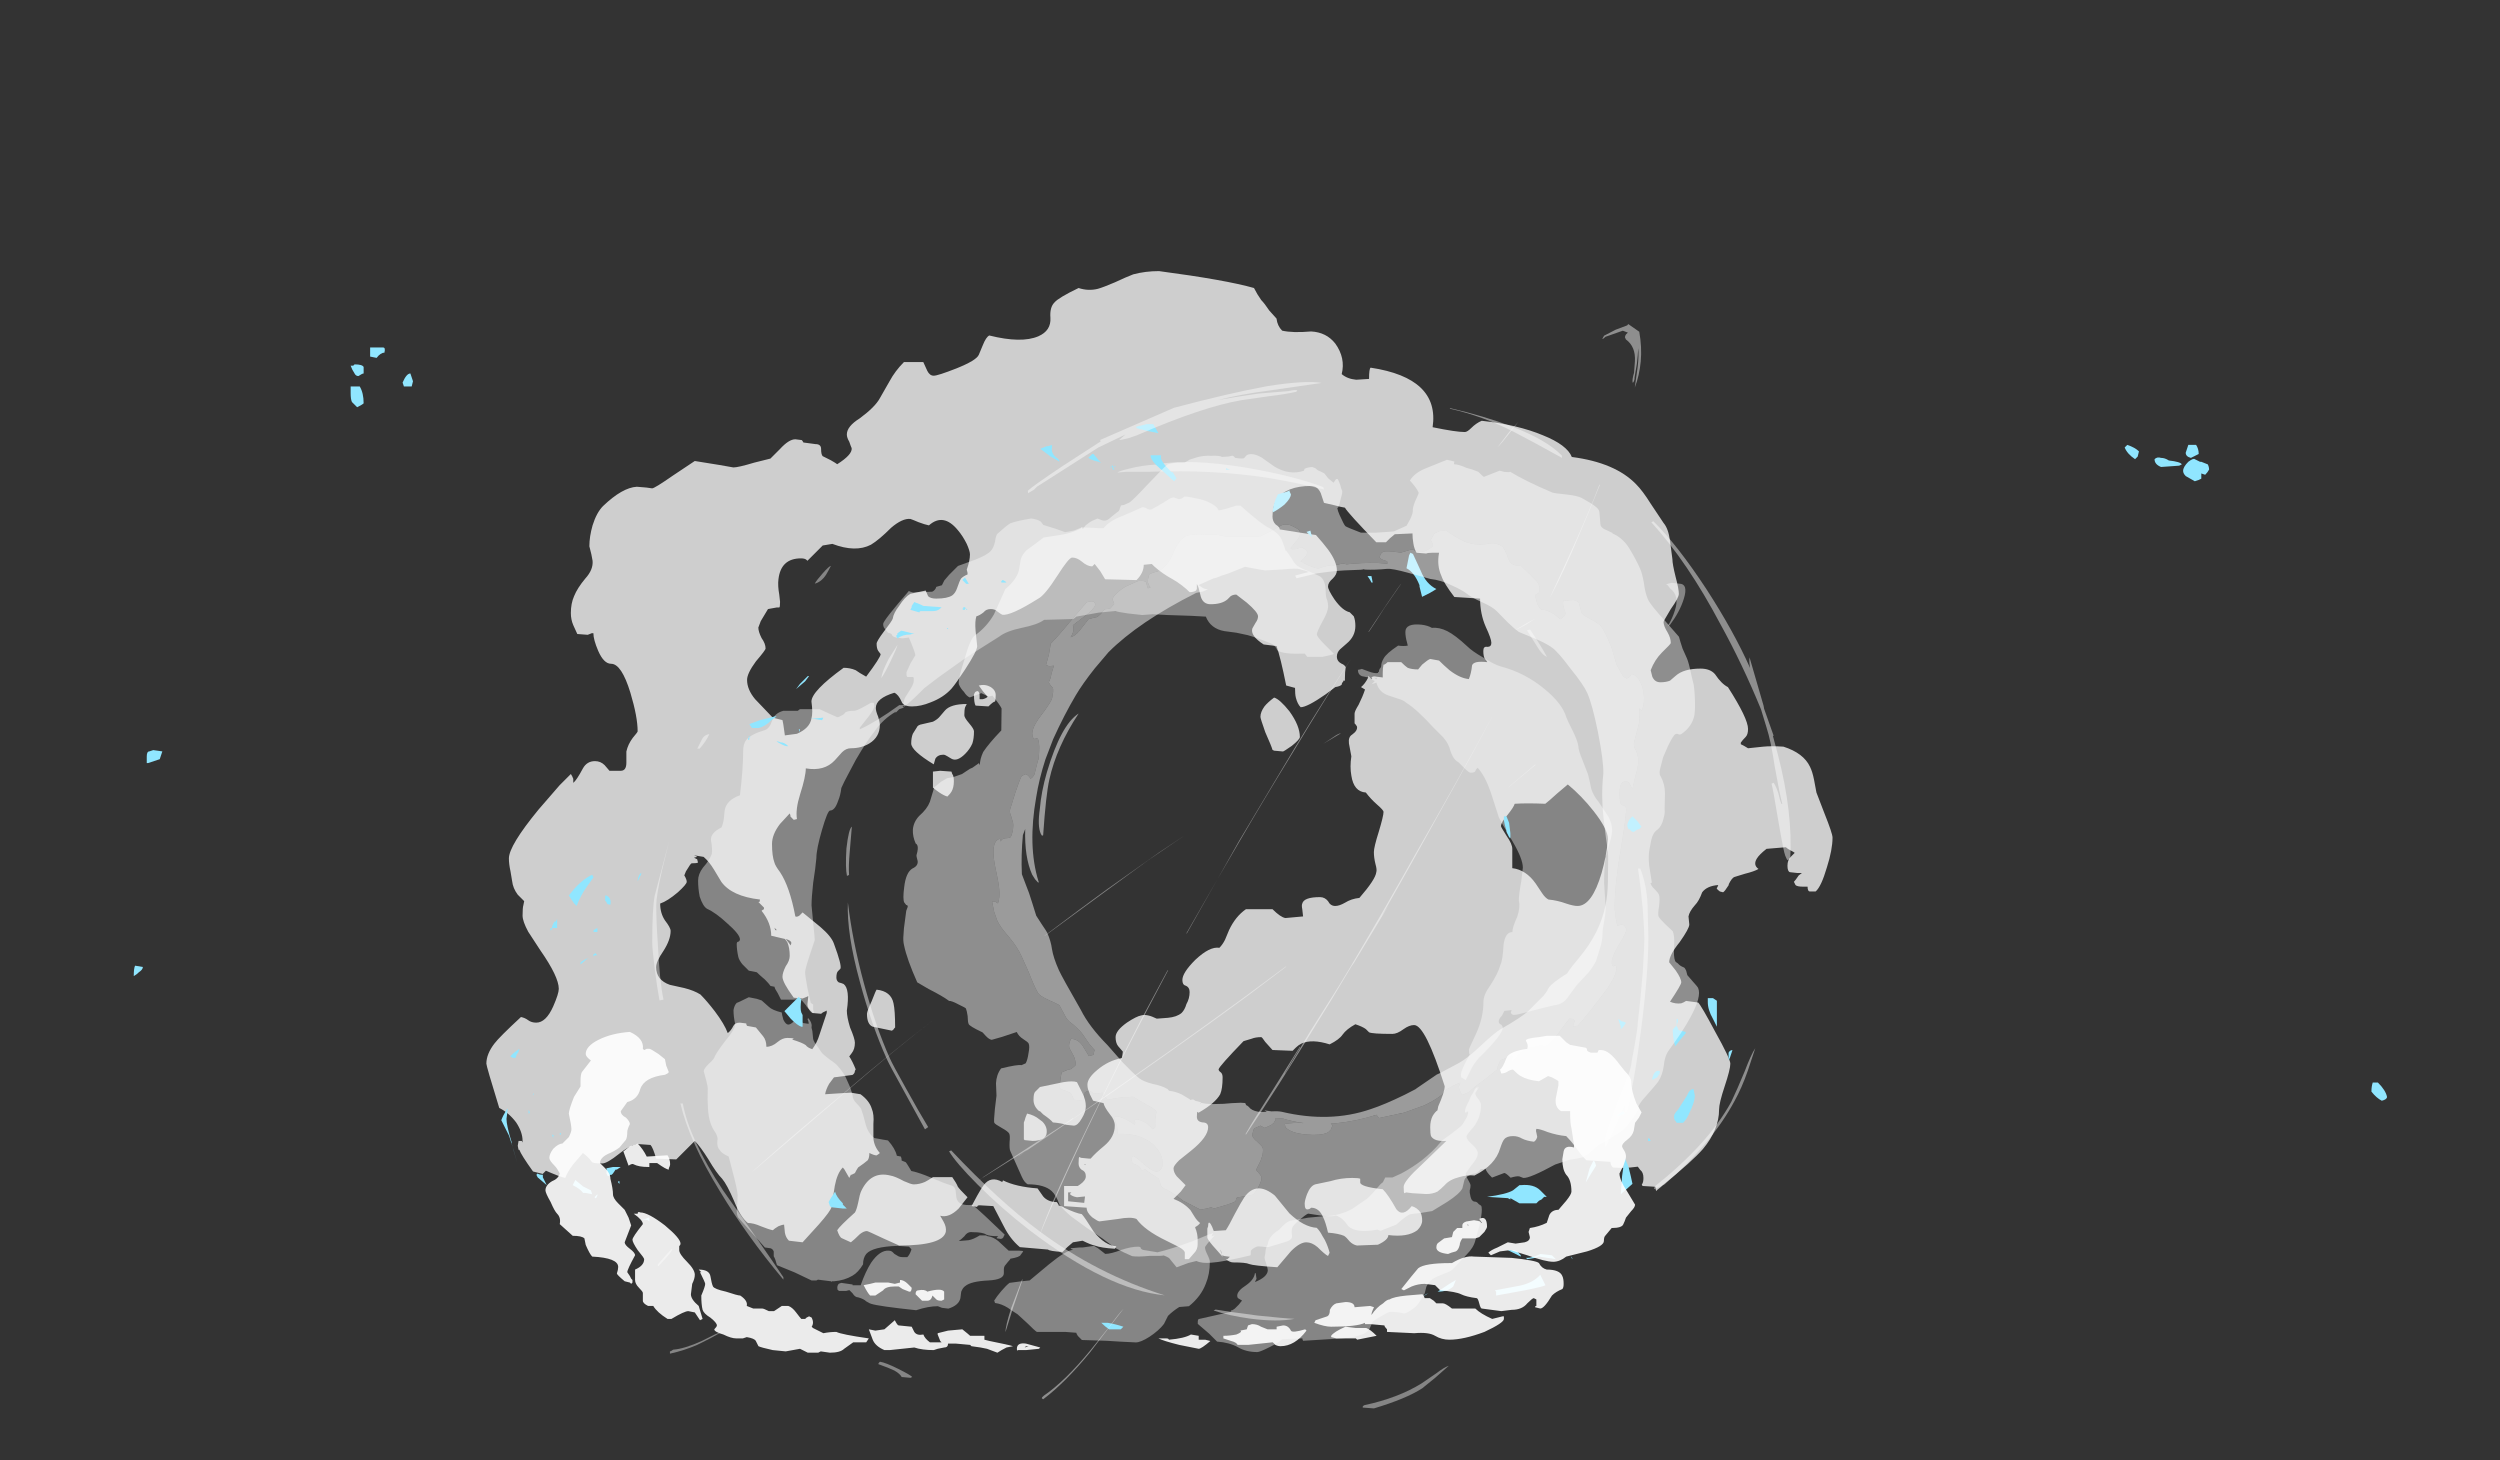 <?xml version="1.0" encoding="UTF-8" standalone="no"?>
<svg xmlns:ffdec="https://www.free-decompiler.com/flash" xmlns:xlink="http://www.w3.org/1999/xlink" ffdec:objectType="frame" height="393.55px" width="673.75px" xmlns="http://www.w3.org/2000/svg">
  <rect width="100%" height="100%" fill="#333333" stroke="none"/>
  <g transform="matrix(1.0, 0.0, 0.0, 1.0, 295.4, 341.8)">
    <use ffdec:characterId="2690" height="61.9" transform="matrix(4.337, 0.0, 0.0, 4.337, -164.324, -268.736)" width="83.65" xlink:href="#shape0"/>
    <use ffdec:characterId="2691" height="58.8" transform="matrix(4.337, 0.0, 0.0, 4.337, -119.623, -217.253)" width="64.2" xlink:href="#shape1"/>
    <use ffdec:characterId="2726" height="34.85" transform="matrix(7.0, 0.0, 0.0, 7.0, -160.3, -227.5)" width="47.4" xlink:href="#shape2"/>
    <use ffdec:characterId="2688" height="59.3" transform="matrix(3.776, -1.688, 1.688, 3.776, -109.748, -173.685)" width="64.3" xlink:href="#shape3"/>
    <use ffdec:characterId="2727" height="38.7" transform="matrix(7.0, 0.0, 0.0, 7.0, -259.35, -248.15)" width="86.75" xlink:href="#shape4"/>
  </g>
  <defs>
    <g id="shape0" transform="matrix(1.0, 0.0, 0.0, 1.0, 39.95, 42.8)">
      <path d="M27.5 -31.25 Q30.2 -30.9 31.5 -29.55 31.9 -29.15 32.4 -28.35 33.0 -27.45 33.2 -27.15 33.5 -26.8 33.6 -26.05 L33.75 -24.9 Q33.75 -24.6 33.95 -23.8 34.15 -23.05 34.15 -22.75 34.15 -22.5 33.65 -21.8 33.2 -21.05 33.2 -21.0 33.2 -20.75 33.45 -20.35 33.65 -20.0 33.65 -19.7 33.65 -19.65 33.5 -19.5 L33.1 -19.1 Q32.65 -18.65 32.4 -18.0 L32.5 -17.6 Q32.65 -17.25 33.0 -17.25 33.35 -17.25 33.6 -17.35 L33.95 -17.65 Q34.45 -18.1 35.5 -18.1 36.1 -18.1 36.4 -17.75 36.8 -17.15 37.2 -16.95 38.45 -15.0 38.45 -14.35 38.45 -14.0 38.3 -13.85 38.1 -13.65 38.0 -13.5 L38.0 -13.4 38.2 -13.3 38.45 -13.15 39.4 -13.25 Q39.9 -13.3 40.65 -13.25 41.9 -12.85 42.3 -12.0 42.45 -11.7 42.55 -11.2 L42.7 -10.4 43.2 -9.1 Q43.7 -7.85 43.7 -7.6 43.7 -6.85 43.35 -5.75 43.0 -4.55 42.65 -4.25 L42.3 -4.25 Q42.15 -4.25 42.15 -4.55 L41.85 -4.55 Q41.5 -4.55 41.4 -4.65 L41.3 -4.85 Q41.4 -4.95 41.6 -5.25 L41.8 -5.4 41.5 -5.4 41.05 -5.45 Q40.9 -5.5 40.9 -5.85 40.9 -6.2 41.1 -6.4 L41.35 -6.65 Q41.3 -6.7 41.1 -6.8 40.9 -6.9 40.8 -7.0 L39.6 -6.9 Q39.15 -6.55 39.0 -6.3 38.75 -5.9 39.1 -5.65 38.85 -5.5 38.25 -5.35 L37.6 -5.15 Q37.45 -5.1 37.25 -4.7 L37.25 -4.65 Q37.0 -4.25 36.9 -4.2 L36.7 -4.25 Q36.55 -4.35 36.5 -4.45 36.55 -4.5 36.6 -4.65 35.9 -4.6 35.6 -4.2 35.4 -3.65 35.15 -3.4 34.8 -3.0 34.75 -2.7 L34.8 -2.2 Q34.8 -1.95 34.2 -1.1 33.55 -0.3 33.55 0.15 L33.95 0.65 Q34.3 1.15 34.3 1.4 34.3 1.55 33.6 2.6 33.95 2.75 34.3 2.7 34.45 2.65 34.6 2.55 L35.35 2.65 Q35.55 2.85 36.4 4.45 37.35 6.15 37.35 6.45 37.35 6.8 37.0 7.85 36.65 8.9 36.65 9.3 36.65 10.55 35.65 11.75 35.0 12.5 33.15 14.0 L33.05 14.1 32.8 14.3 Q32.8 14.35 32.75 14.35 32.7 14.3 32.7 14.1 L31.9 14.05 Q31.85 14.0 31.85 13.95 31.95 13.85 31.95 13.55 31.95 13.2 31.75 13.05 L31.6 12.85 31.15 12.9 Q30.7 12.95 30.05 12.9 29.9 12.75 29.9 12.55 L28.4 12.45 Q28.05 12.1 27.75 11.65 27.45 11.25 27.15 10.95 26.6 10.9 26.0 10.7 25.5 10.5 25.3 10.5 25.25 10.6 25.3 10.75 L25.35 11.0 Q25.3 11.2 25.15 11.3 24.7 11.25 24.4 11.1 24.15 10.95 23.85 10.95 23.45 10.95 23.3 11.15 23.2 11.25 23.05 11.7 22.75 12.75 21.45 13.4 21.0 13.35 20.5 13.5 19.9 13.65 19.6 14.0 19.35 14.25 19.15 14.4 18.85 14.55 18.45 14.55 L17.6 14.5 17.2 14.45 17.1 14.5 Q17.05 14.5 17.05 14.1 17.05 13.75 18.2 12.7 L19.7 11.25 Q18.95 11.3 18.75 10.95 18.7 10.8 18.7 10.4 18.7 10.0 18.85 9.7 19.0 9.45 19.15 9.35 L19.2 9.1 Q19.6 8.2 19.6 7.85 18.4 4.05 17.7 4.05 17.4 4.05 17.05 4.3 16.65 4.6 16.35 4.6 15.1 4.6 14.9 4.5 L14.7 4.3 Q14.5 4.15 14.05 4.0 13.5 4.3 13.25 4.65 13.05 4.95 12.45 5.25 11.35 4.9 10.7 5.2 10.5 5.3 10.35 5.45 L10.15 5.65 8.9 5.6 8.45 5.1 Q8.25 4.8 8.2 4.8 7.85 4.8 7.6 4.9 L7.1 5.05 Q5.6 6.6 5.55 6.8 5.55 6.9 5.7 7.0 5.8 7.1 5.8 7.3 5.8 8.0 5.65 8.35 5.35 8.9 4.3 9.5 L4.25 9.45 Q4.2 9.4 4.2 9.75 4.2 10.05 4.55 10.1 4.9 10.1 4.9 10.4 4.9 11.0 3.85 11.85 L3.1 12.45 Q2.75 12.8 2.75 12.95 2.75 13.2 2.95 13.45 L3.5 14.0 3.2 14.4 2.75 14.85 Q3.4 15.1 3.8 15.55 L4.05 15.95 Q4.2 16.2 4.4 16.35 4.3 16.5 4.1 16.6 L4.1 16.65 Q4.25 17.0 4.25 17.4 L4.25 17.65 Q4.25 18.0 4.05 18.2 L3.7 18.6 3.45 18.6 3.45 18.2 Q3.45 18.05 3.1 17.85 L2.3 17.45 Q0.95 16.8 0.45 16.1 0.1 15.95 -0.7 16.1 L-1.85 16.25 Q-1.95 16.25 -2.3 16.0 -2.65 15.7 -2.65 15.4 L-4.05 15.3 -4.05 14.05 -3.2 14.05 -3.05 13.95 Q-2.7 13.7 -2.7 13.45 -2.7 13.15 -2.95 13.05 -3.15 12.9 -3.15 12.65 -3.15 12.25 -3.1 12.25 L-3.0 12.3 -2.5 12.35 -2.4 12.35 Q-2.1 12.0 -1.55 11.55 -0.9 11.0 -0.9 10.3 -0.9 9.95 -1.2 9.6 -1.55 9.15 -1.6 8.9 L-2.25 8.75 -2.45 8.35 -2.5 8.2 Q-2.6 8.0 -2.6 7.75 -2.6 7.35 -2.0 6.85 -1.3 6.25 -0.45 6.1 L-0.4 5.7 -0.7 5.35 Q-0.85 5.15 -0.85 4.8 -0.85 4.4 -0.15 3.9 0.45 3.5 0.75 3.45 1.1 3.35 1.7 3.65 L1.75 3.65 2.4 3.6 Q2.95 3.55 3.25 3.3 3.45 3.1 3.55 2.75 3.75 2.4 3.75 2.0 3.75 1.7 3.5 1.6 3.3 1.55 3.3 1.25 3.3 0.8 4.1 0.0 5.0 -0.85 5.6 -0.75 5.8 -0.95 5.95 -1.25 L6.2 -1.85 Q6.6 -2.7 7.25 -3.15 L8.9 -3.15 Q9.4 -2.65 9.7 -2.6 L10.8 -2.7 10.75 -3.15 Q10.7 -3.4 10.75 -3.5 10.85 -3.9 11.85 -3.9 12.15 -3.9 12.35 -3.65 12.5 -3.35 12.8 -3.35 13.05 -3.35 13.4 -3.55 13.8 -3.8 14.3 -3.85 15.3 -5.0 15.35 -5.45 15.4 -5.6 15.3 -5.95 15.2 -6.35 15.2 -6.7 15.2 -7.0 15.5 -7.95 15.8 -8.95 15.8 -9.2 15.8 -9.3 15.4 -9.65 15.0 -10.0 14.7 -10.4 13.95 -10.45 13.8 -11.45 13.7 -12.0 13.8 -12.65 L13.65 -13.45 Q13.6 -13.85 13.85 -14.0 14.2 -14.25 14.15 -14.5 14.1 -14.6 14.0 -14.7 L14.0 -15.3 Q14.0 -15.45 14.25 -15.85 14.5 -16.35 14.65 -16.8 L14.4 -16.95 Q14.65 -17.15 14.85 -17.55 L14.85 -17.65 15.05 -17.45 15.1 -17.45 15.05 -17.55 Q15.15 -17.65 15.35 -17.6 L15.75 -17.55 15.75 -17.85 Q15.75 -18.15 15.8 -18.35 L15.85 -18.35 Q15.95 -18.4 16.05 -18.5 L16.9 -18.5 Q17.15 -18.25 17.3 -18.15 17.55 -18.05 17.95 -18.05 L18.2 -18.35 Q18.55 -18.65 18.7 -18.7 L19.25 -18.6 Q19.55 -18.3 19.9 -18.0 20.55 -17.5 21.1 -17.45 21.25 -17.8 21.3 -18.3 21.4 -18.6 22.25 -18.5 22.2 -18.6 22.1 -18.7 22.0 -18.85 22.0 -19.2 22.0 -19.5 22.25 -19.45 22.5 -19.45 22.5 -19.7 22.5 -19.95 22.15 -20.7 21.8 -21.5 21.8 -22.45 L20.2 -22.55 Q19.55 -23.4 19.4 -23.85 19.1 -24.5 19.25 -25.3 L18.85 -25.3 Q18.55 -25.3 18.45 -25.25 L17.85 -25.3 Q17.7 -25.55 17.65 -25.9 17.6 -26.2 17.6 -26.45 L17.6 -26.5 16.5 -26.45 16.2 -26.2 15.95 -25.95 15.35 -25.95 Q13.6 -27.75 13.4 -28.1 13.1 -28.15 12.75 -28.25 L12.1 -28.4 11.9 -29.0 Q11.7 -29.45 11.3 -29.45 9.75 -29.45 9.15 -28.6 8.9 -28.15 8.9 -27.55 8.9 -27.25 9.1 -27.05 9.35 -26.9 9.35 -26.75 L10.6 -26.55 11.6 -26.4 Q12.05 -25.9 12.35 -25.5 12.9 -24.75 12.9 -24.2 12.9 -23.95 12.65 -23.7 12.35 -23.45 12.35 -23.2 12.35 -23.0 12.75 -22.4 13.25 -21.7 13.7 -21.6 L13.95 -21.35 Q14.05 -21.1 14.05 -20.75 14.05 -20.1 13.5 -19.65 L13.1 -19.3 Q12.9 -19.1 12.9 -18.85 12.9 -18.55 13.2 -18.4 13.35 -18.35 13.45 -18.2 13.4 -17.9 13.4 -17.5 L13.4 -17.35 13.3 -17.35 13.3 -17.3 Q13.2 -17.2 13.2 -17.1 13.1 -17.0 12.8 -16.95 L12.2 -16.5 Q11.05 -15.7 10.65 -15.7 10.45 -15.9 10.35 -16.3 10.3 -16.5 10.3 -16.9 L9.75 -17.05 Q9.4 -18.8 9.15 -19.5 L8.35 -19.6 Q7.5 -20.15 7.65 -20.6 L7.85 -20.95 Q8.0 -21.15 8.0 -21.35 8.0 -21.6 7.3 -22.2 L6.65 -22.7 Q6.45 -22.7 6.3 -22.6 L6.1 -22.4 Q5.75 -22.1 5.05 -22.1 4.6 -22.1 4.45 -22.55 L4.35 -22.95 Q4.3 -23.2 4.2 -23.35 L4.2 -23.05 4.15 -22.95 Q4.0 -22.85 3.75 -22.85 3.3 -23.3 2.7 -23.65 2.05 -24.0 1.55 -24.45 L1.4 -24.6 0.9 -24.55 Q0.9 -24.05 0.45 -23.6 L-1.5 -23.65 -1.8 -24.15 -2.15 -24.6 -2.3 -24.45 Q-2.6 -24.45 -2.95 -24.75 -3.25 -25.0 -3.55 -25.0 -3.75 -25.0 -4.45 -23.9 -5.25 -22.65 -5.65 -22.45 -7.4 -21.35 -7.9 -21.45 -8.0 -21.5 -8.2 -21.65 -8.35 -21.8 -8.6 -21.8 -8.9 -21.8 -9.05 -21.6 -9.3 -21.4 -9.5 -21.35 -9.6 -21.05 -9.55 -20.45 L-9.45 -19.5 Q-9.45 -19.2 -10.2 -18.05 -10.75 -17.2 -11.05 -16.85 -11.55 -16.3 -12.35 -16.0 -12.95 -15.75 -13.5 -15.75 -14.05 -15.75 -14.15 -16.05 -14.35 -16.5 -14.6 -16.6 -15.75 -16.25 -15.75 -15.65 -15.75 -15.45 -15.6 -15.1 -15.5 -14.75 -15.5 -14.6 -15.5 -13.85 -16.15 -13.45 -16.65 -13.15 -17.3 -13.15 -17.6 -13.15 -17.85 -12.9 L-18.3 -12.4 Q-18.95 -11.7 -20.1 -11.9 -20.1 -11.4 -20.45 -10.3 -20.75 -9.35 -20.65 -8.75 L-20.85 -8.7 -21.05 -8.9 Q-21.05 -9.0 -21.1 -9.1 L-21.7 -8.45 Q-22.2 -7.8 -22.2 -7.2 -22.2 -6.45 -22.05 -6.05 -22.0 -5.85 -21.7 -5.45 -21.1 -4.55 -20.75 -2.7 -20.65 -2.65 -20.5 -2.75 L-20.3 -2.95 -19.2 -2.05 Q-18.5 -1.45 -18.35 -1.0 -17.85 0.35 -17.95 0.55 L-18.1 0.7 Q-18.2 0.8 -18.2 1.1 -18.2 1.3 -18.05 1.4 -17.85 1.45 -17.75 1.5 -17.35 1.8 -17.55 3.15 -17.55 3.55 -17.35 4.2 -17.05 4.9 -17.05 5.15 -17.05 5.55 -17.25 5.8 L-17.4 6.0 Q-17.2 6.3 -17.0 6.8 L-17.05 6.9 Q-17.05 7.05 -17.2 7.15 L-18.35 7.3 -18.65 7.7 Q-18.85 8.05 -18.9 8.35 L-18.15 8.3 -17.3 8.25 -16.7 8.35 Q-16.15 8.75 -16.0 9.25 -15.85 9.6 -15.9 10.2 L-15.9 11.1 Q-15.85 11.6 -15.5 12.0 L-15.55 12.05 -15.7 12.15 Q-15.85 12.15 -16.15 12.0 -16.15 12.3 -16.25 12.45 L-16.5 12.65 -16.85 12.9 Q-16.95 13.05 -17.05 13.25 L-17.25 13.35 -17.3 13.35 -17.4 13.55 -17.6 13.2 Q-17.7 13.0 -17.8 12.9 -18.15 13.25 -18.3 14.05 L-18.5 15.35 Q-18.55 15.6 -19.3 16.45 L-20.3 17.55 -21.15 17.45 Q-21.35 17.25 -21.4 16.95 L-21.45 16.45 Q-21.55 16.45 -21.8 16.55 -22.05 16.7 -22.15 16.8 -22.4 16.75 -22.9 16.55 -23.35 16.35 -23.7 16.35 -24.15 16.0 -24.55 15.0 -25.0 13.95 -25.3 13.6 -25.65 13.25 -26.15 12.4 -26.65 11.6 -27.0 11.25 L-28.15 12.4 -29.4 12.35 Q-29.6 11.65 -29.75 11.5 L-30.45 11.45 Q-30.95 11.45 -31.7 12.05 -32.45 12.65 -32.75 12.65 -33.35 12.65 -33.4 12.55 -33.6 12.25 -33.95 12.0 L-34.55 12.7 Q-34.9 13.15 -35.05 13.55 -35.45 13.45 -35.9 13.25 L-36.25 13.1 -36.45 13.3 -37.05 13.15 Q-37.8 12.1 -37.9 11.8 L-37.95 11.8 -38.0 11.55 -37.95 11.25 -37.75 11.25 -37.7 11.35 -37.7 11.25 Q-37.7 10.7 -38.1 10.1 -38.55 9.5 -39.15 9.2 -39.95 6.6 -39.95 6.45 -39.95 5.85 -39.45 5.2 -39.15 4.8 -37.8 3.55 -37.55 3.6 -37.35 3.75 -37.15 3.9 -36.85 3.9 -36.25 3.9 -35.8 2.9 -35.45 2.1 -35.45 1.8 -35.45 1.05 -36.6 -0.6 L-37.35 -1.75 Q-37.7 -2.4 -37.7 -2.75 -37.7 -3.25 -37.65 -3.4 L-37.6 -3.65 -38.0 -4.05 Q-38.3 -4.45 -38.35 -4.9 L-38.45 -5.5 Q-38.55 -5.95 -38.55 -6.3 -38.55 -7.1 -36.7 -9.35 L-35.4 -10.85 -34.7 -11.55 Q-34.6 -11.4 -34.55 -11.25 L-34.55 -11.0 Q-34.35 -11.15 -33.95 -11.9 -33.7 -12.35 -33.2 -12.35 -32.85 -12.35 -32.6 -12.1 L-32.3 -11.75 -31.6 -11.75 Q-31.25 -11.75 -31.25 -12.25 L-31.25 -12.95 Q-31.15 -13.4 -30.85 -13.8 -30.55 -14.15 -30.55 -14.2 -30.55 -15.1 -31.0 -16.6 -31.55 -18.4 -32.2 -18.4 -32.65 -18.4 -33.0 -19.2 -33.3 -19.9 -33.3 -20.3 L-33.4 -20.3 -33.65 -20.2 -34.3 -20.25 -34.55 -20.8 Q-34.7 -21.15 -34.7 -21.55 -34.7 -22.15 -34.5 -22.6 -34.3 -23.1 -33.8 -23.7 -33.3 -24.25 -33.35 -24.8 -33.4 -25.15 -33.55 -25.7 -33.55 -26.3 -33.35 -27.0 -33.1 -27.8 -32.7 -28.2 -31.5 -29.35 -30.6 -29.4 L-30.0 -29.35 -29.65 -29.3 Q-29.5 -29.3 -28.35 -30.1 L-27.0 -31.0 -25.45 -30.75 -24.6 -30.6 Q-24.3 -30.6 -23.3 -30.9 L-22.3 -31.15 -21.7 -31.75 Q-21.15 -32.35 -20.75 -32.35 L-20.35 -32.3 Q-20.3 -32.25 -20.25 -32.15 L-19.5 -32.05 Q-19.15 -32.05 -19.15 -31.75 -19.15 -31.4 -19.05 -31.3 L-18.55 -31.05 Q-18.2 -30.85 -18.15 -30.8 -17.2 -31.4 -17.25 -31.8 -17.3 -31.9 -17.4 -32.2 -17.55 -32.45 -17.55 -32.65 -17.55 -33.15 -16.75 -33.65 -15.8 -34.35 -15.5 -34.9 L-14.9 -35.95 Q-14.55 -36.6 -14.0 -37.15 L-12.8 -37.15 Q-12.75 -37.05 -12.55 -36.6 -12.4 -36.3 -12.15 -36.3 -11.9 -36.3 -10.75 -36.75 -9.5 -37.25 -9.35 -37.6 L-9.1 -38.2 Q-8.9 -38.7 -8.7 -38.8 -6.7 -38.3 -5.65 -38.75 -4.85 -39.1 -4.9 -39.9 -4.95 -40.55 -4.65 -40.85 -4.4 -41.15 -3.15 -41.75 -2.55 -41.55 -1.95 -41.7 -1.6 -41.8 -0.9 -42.1 -0.15 -42.45 0.25 -42.6 1.0 -42.8 1.85 -42.8 6.0 -42.25 7.75 -41.75 7.95 -41.35 8.2 -41.0 L8.2 -41.0 Q8.4 -40.8 8.7 -40.35 L9.15 -39.85 Q9.2 -39.4 9.5 -39.1 10.15 -38.95 11.3 -39.05 12.25 -39.0 12.8 -38.3 13.45 -37.4 13.2 -36.4 13.55 -36.1 14.1 -36.05 L14.9 -36.1 Q14.9 -36.75 15.0 -36.8 19.3 -36.15 18.85 -33.1 20.3 -32.8 20.85 -32.8 21.0 -32.8 21.25 -33.05 21.55 -33.35 21.9 -33.5 24.15 -33.25 25.7 -32.6 27.2 -32.0 27.5 -31.25 M10.1 -13.3 Q9.6 -12.95 9.55 -12.95 L9.0 -13.0 8.9 -13.05 Q8.85 -13.25 8.45 -14.15 8.15 -15.0 8.15 -15.1 8.15 -15.4 8.4 -15.75 8.6 -16.0 9.0 -16.3 9.35 -16.2 9.95 -15.45 10.6 -14.55 10.6 -13.85 10.6 -13.7 10.1 -13.3 M23.95 -9.7 Q23.9 -9.5 23.5 -9.0 23.1 -8.55 23.1 -8.3 23.1 -8.25 23.45 -7.7 23.8 -7.2 23.8 -6.9 L23.8 -5.7 Q24.65 -5.6 25.25 -4.75 L25.65 -4.15 Q25.85 -3.85 26.05 -3.75 26.6 -3.7 27.15 -3.5 27.6 -3.35 27.85 -3.35 28.75 -3.35 29.35 -5.4 29.65 -6.45 29.75 -7.5 29.75 -8.1 28.85 -9.25 28.1 -10.2 27.25 -10.9 L26.6 -10.35 Q26.05 -9.85 25.85 -9.7 24.7 -9.75 23.95 -9.7 M4.9 16.55 Q4.9 16.2 5.05 16.4 5.15 16.55 5.25 16.85 L6.0 16.8 Q6.2 16.5 6.55 15.8 6.95 15.05 7.15 14.75 7.9 13.7 9.05 14.65 L9.95 15.75 Q10.85 16.6 11.65 16.65 11.85 16.85 12.0 17.15 L12.15 17.4 Q12.35 17.8 12.45 18.2 L12.35 18.4 Q12.15 18.3 11.7 17.85 11.35 17.55 11.0 17.55 10.6 17.55 10.05 18.1 L9.2 19.1 Q7.7 19.0 7.45 18.9 7.25 18.8 6.45 18.8 6.25 18.8 6.0 18.6 L6.1 18.6 6.25 18.45 5.9 18.4 5.75 18.35 Q5.75 18.15 5.65 18.0 L5.8 18.45 5.45 18.05 Q4.85 17.4 4.85 17.25 4.85 16.9 4.85 16.7 L4.9 16.55 M15.75 14.25 Q16.1 14.6 16.6 15.5 17.0 16.0 17.55 15.3 17.9 15.4 18.1 15.7 18.2 15.9 18.2 16.2 18.2 16.5 17.9 16.8 17.3 17.25 16.1 17.1 16.1 17.4 15.45 17.7 L14.15 17.75 Q13.9 17.7 13.7 17.5 13.5 17.25 13.35 17.15 13.0 17.0 12.35 16.95 12.2 16.3 12.05 16.0 11.8 15.4 11.3 15.4 11.2 15.5 11.1 15.5 10.9 15.55 10.9 15.15 10.9 14.95 11.05 14.55 11.25 14.05 11.55 13.95 L12.5 13.75 Q13.15 13.55 13.85 13.55 14.25 13.55 14.35 13.6 L14.35 13.8 Q14.3 14.1 15.75 14.25 M-18.45 -25.85 L-19.05 -25.75 -20.0 -24.8 -20.05 -24.85 Q-20.15 -24.95 -20.4 -24.95 -21.65 -24.95 -21.8 -23.65 -21.85 -23.25 -21.75 -22.7 L-21.7 -22.25 Q-21.7 -21.9 -21.75 -21.9 L-21.9 -21.9 -22.45 -21.8 -22.9 -21.05 -23.05 -20.65 Q-23.05 -20.4 -22.85 -20.0 -22.6 -19.65 -22.6 -19.35 -22.6 -19.25 -23.2 -18.55 -23.75 -17.8 -23.75 -17.4 -23.75 -16.8 -23.25 -16.2 L-22.15 -15.05 -21.55 -14.9 -21.5 -14.65 Q-21.45 -14.25 -21.4 -13.95 L-20.65 -14.05 Q-19.85 -14.4 -19.75 -15.0 -19.65 -15.35 -19.75 -16.05 -19.75 -16.7 -17.75 -18.15 -17.35 -18.15 -17.0 -18.0 -16.8 -17.85 -16.35 -17.6 -15.45 -18.8 -15.45 -19.0 L-15.6 -19.2 Q-15.7 -19.35 -15.7 -19.65 -15.7 -19.8 -15.25 -20.4 -14.75 -21.05 -14.7 -21.2 -14.65 -21.55 -14.3 -22.0 -13.95 -22.55 -13.6 -22.75 L-12.65 -22.95 -12.5 -22.6 Q-12.35 -22.45 -12.0 -22.45 -11.3 -22.45 -11.0 -22.65 -10.8 -22.8 -10.7 -23.1 -10.55 -23.55 -10.45 -23.7 -10.3 -23.85 -10.05 -23.95 L-10.05 -24.05 -10.1 -24.25 Q-9.9 -24.8 -9.9 -25.2 -9.9 -25.4 -10.1 -25.85 -10.35 -26.35 -10.65 -26.7 -11.55 -27.8 -12.45 -27.0 -12.7 -27.05 -13.1 -27.2 -13.45 -27.35 -13.6 -27.4 -14.1 -27.45 -14.8 -26.85 -15.55 -26.1 -16.05 -25.8 -17.0 -25.3 -18.45 -25.85 M-29.15 -3.5 Q-29.15 -2.9 -28.85 -2.45 -28.5 -2.0 -28.5 -1.8 -28.5 -1.25 -28.95 -0.55 -29.4 0.1 -29.4 0.45 -29.4 1.25 -28.55 1.55 L-27.65 1.75 Q-27.05 1.9 -26.65 2.15 -26.25 2.55 -25.75 3.2 -25.15 4.0 -24.95 4.55 -24.75 4.4 -24.6 4.1 -24.5 3.9 -24.2 3.9 L-23.8 3.95 Q-23.8 4.05 -23.75 4.1 L-23.2 4.2 -22.75 4.75 Q-22.55 5.0 -22.55 5.4 -22.2 5.4 -21.85 5.1 -21.55 4.85 -21.25 4.85 -20.9 4.85 -20.85 4.9 L-20.95 4.95 Q-20.3 5.15 -20.1 5.3 -20.0 5.45 -19.7 5.55 -19.4 5.15 -19.25 4.65 L-18.8 3.3 -18.8 3.15 -18.9 3.2 Q-19.05 3.25 -19.15 3.35 L-19.7 3.3 Q-20.0 3.05 -20.0 2.75 L-19.95 2.3 -19.95 2.25 -20.05 2.3 -20.3 2.4 -20.85 2.35 Q-21.55 1.4 -21.55 1.05 -21.55 0.8 -21.35 0.4 -21.1 0.05 -21.1 -0.25 -21.1 -0.75 -21.25 -1.1 L-21.4 -1.3 -22.25 -1.5 Q-22.25 -2.3 -22.85 -3.05 -22.8 -3.1 -22.7 -3.15 L-22.7 -3.25 -23.05 -3.6 -23.0 -3.6 Q-22.95 -3.6 -22.95 -3.75 -24.7 -3.95 -25.35 -4.85 -25.5 -5.1 -25.8 -5.6 -26.1 -6.1 -26.45 -6.4 L-27.05 -6.5 Q-26.9 -6.45 -26.85 -6.4 L-27.05 -6.35 -26.85 -6.25 -26.8 -6.05 Q-26.85 -6.0 -27.2 -6.0 -27.25 -6.0 -27.55 -5.5 L-27.65 -5.25 Q-27.5 -5.0 -27.5 -4.85 -27.5 -4.7 -28.05 -4.2 -28.7 -3.65 -29.15 -3.5 M-22.05 -2.0 L-22.0 -1.85 -21.9 -1.85 -22.05 -2.0 M-21.15 -1.05 L-21.05 -0.9 Q-21.0 -1.0 -21.0 -1.05 -21.0 -1.2 -21.35 -1.3 L-21.15 -1.05 M-8.3 -16.45 Q-8.3 -16.1 -8.35 -16.05 -8.45 -16.05 -8.75 -15.75 L-9.55 -15.8 Q-9.65 -15.95 -9.65 -16.5 L-9.6 -16.6 Q-9.55 -16.7 -9.4 -16.7 -9.3 -16.6 -9.3 -16.45 L-9.3 -16.2 -9.1 -16.2 Q-8.9 -16.25 -8.8 -16.35 L-9.1 -16.7 -9.35 -17.05 Q-8.95 -17.15 -8.6 -16.95 -8.3 -16.75 -8.3 -16.45 M-10.2 -15.7 Q-10.25 -15.55 -10.25 -15.2 -10.25 -15.05 -9.95 -14.7 -9.65 -14.35 -9.65 -14.2 -9.65 -13.75 -9.75 -13.45 -9.9 -13.1 -10.2 -12.8 -10.7 -12.3 -11.05 -12.5 L-11.3 -12.65 Q-11.45 -12.75 -11.55 -12.75 -11.9 -12.75 -12.05 -12.5 L-12.15 -12.15 Q-13.55 -13.0 -13.55 -13.45 -13.55 -13.8 -13.45 -14.05 L-13.2 -14.45 Q-13.15 -14.6 -12.85 -14.65 L-12.2 -14.8 Q-11.9 -14.95 -11.75 -15.15 L-11.45 -15.5 Q-11.1 -15.9 -10.1 -15.9 L-10.2 -15.7 M-11.75 -11.75 L-11.05 -11.7 -11.0 -11.55 Q-10.9 -11.45 -10.9 -11.1 -10.9 -10.7 -11.05 -10.45 -11.1 -10.35 -11.3 -10.15 -11.5 -10.2 -11.8 -10.4 -11.95 -10.5 -12.2 -10.7 L-12.2 -11.7 -11.75 -11.75 M-5.55 7.9 L-4.1 7.6 Q-3.5 7.5 -3.25 7.6 L-2.9 8.3 Q-2.7 8.7 -2.7 9.1 -2.7 9.45 -2.95 9.85 -3.2 10.3 -3.45 10.3 L-3.9 10.25 Q-4.2 10.15 -4.75 10.1 -4.85 9.95 -5.35 9.6 L-5.55 9.4 -5.6 9.4 Q-5.95 9.1 -5.95 8.7 -5.95 8.3 -5.85 8.2 L-5.55 7.9 M-6.35 9.55 Q-5.9 9.65 -5.6 9.9 L-5.4 10.05 Q-5.05 10.4 -5.15 10.85 -5.2 11.0 -5.35 11.1 -5.6 11.25 -6.0 11.25 L-6.5 11.2 -6.55 11.15 -6.55 10.1 Q-6.5 10.0 -6.45 9.8 L-6.35 9.55 M-14.65 2.7 Q-14.55 3.15 -14.55 4.2 L-14.6 4.25 Q-14.65 4.35 -14.75 4.4 L-15.95 4.15 Q-16.3 4.0 -16.3 3.35 -16.3 3.2 -16.0 2.55 -15.75 1.9 -15.7 1.85 -14.8 1.95 -14.65 2.7 M-10.65 14.1 Q-10.55 14.25 -10.05 14.75 L-10.6 15.45 Q-11.2 16.05 -11.75 15.9 L-11.55 16.25 Q-11.35 16.6 -11.4 16.9 -11.6 17.75 -14.3 17.75 L-15.3 17.3 Q-16.25 16.85 -16.3 16.85 -16.5 16.85 -16.75 17.05 -17.1 17.4 -17.3 17.55 L-17.85 17.3 Q-18.0 17.25 -18.15 16.8 -18.0 16.55 -17.05 15.7 -16.95 15.55 -16.85 15.1 -16.75 14.55 -16.65 14.35 -16.05 13.1 -14.85 13.4 -14.55 13.45 -14.0 13.75 -13.55 13.95 -13.4 13.95 -13.05 13.95 -12.7 13.8 -12.5 13.7 -12.2 13.5 L-11.0 13.5 Q-10.75 13.85 -10.65 14.1 M-9.45 14.65 Q-9.2 14.2 -9.05 14.0 -8.6 13.4 -7.9 13.8 -7.85 13.75 -7.85 13.7 -7.05 14.1 -5.7 14.2 L-5.35 14.7 Q-5.05 15.05 -4.5 15.05 L-4.4 15.2 -4.4 15.25 Q-4.25 15.3 -4.1 15.35 L-4.05 15.4 Q-3.3 15.75 -2.95 15.8 -2.8 15.95 -2.2 16.9 -1.5 17.75 -0.8 17.8 L-0.9 17.95 Q-1.75 17.9 -2.15 17.75 -2.4 17.7 -2.9 17.45 L-3.5 17.55 -3.85 17.85 -4.15 18.15 Q-4.95 18.1 -5.05 18.0 L-6.8 17.85 Q-7.4 17.35 -7.8 16.55 L-8.45 15.3 -9.3 15.25 Q-9.45 15.25 -9.45 15.35 L-9.8 15.3 Q-9.7 15.1 -9.45 14.65 M-2.8 12.7 L-2.75 12.75 -2.7 12.7 -2.8 12.7 M-2.8 15.1 L-2.75 14.7 -3.25 14.75 Q-3.55 14.7 -3.7 14.55 L-3.6 14.45 -3.8 14.45 -3.8 15.0 -2.8 15.1" fill="#ffffff" fill-opacity="0.761" fill-rule="evenodd" stroke="none"/>
    </g>
    <g id="shape1" transform="matrix(1.0, 0.0, 0.0, 1.0, 31.5, 30.7)">
      <path d="M3.2 -28.15 Q3.6 -27.95 3.7 -27.7 4.05 -27.75 4.8 -28.0 L5.05 -28.0 Q6.4 -26.8 6.85 -26.6 7.5 -26.25 7.65 -25.8 L7.8 -25.4 7.85 -25.2 7.9 -25.2 Q8.05 -25.0 8.25 -24.7 8.4 -24.4 8.6 -24.25 8.8 -24.1 9.35 -23.9 9.9 -23.65 10.0 -23.6 10.35 -23.35 10.35 -22.65 10.35 -22.3 10.45 -22.1 10.5 -21.9 10.5 -21.75 10.5 -21.4 10.15 -20.8 9.8 -20.15 9.8 -20.0 9.8 -19.85 10.3 -19.35 10.6 -19.05 10.85 -18.8 10.85 -18.75 10.6 -18.7 L10.15 -18.6 9.2 -18.6 9.05 -18.8 Q7.7 -18.75 7.35 -19.0 7.2 -19.35 6.9 -19.45 6.05 -19.8 5.5 -19.95 L4.8 -20.1 4.05 -20.2 Q3.2 -20.35 2.9 -21.1 L2.0 -21.15 0.5 -21.2 -0.4 -21.25 -1.05 -21.2 -1.95 -21.3 Q-2.65 -21.4 -2.7 -21.45 L-3.75 -21.35 -5.15 -21.1 Q-5.25 -21.0 -5.35 -20.95 L-7.15 -20.9 Q-7.55 -20.6 -8.55 -20.4 -9.5 -20.2 -9.95 -19.85 L-10.9 -19.25 -12.0 -18.55 -13.75 -17.3 -14.6 -16.65 -14.9 -16.35 Q-15.45 -15.8 -15.85 -15.5 L-15.85 -15.55 -15.95 -15.5 -15.85 -15.45 -16.15 -15.35 -16.35 -15.15 -16.4 -15.15 -16.35 -15.2 Q-17.15 -14.75 -17.7 -13.95 -18.15 -13.4 -18.85 -12.2 L-19.3 -11.35 Q-19.6 -10.8 -19.75 -10.45 -19.8 -10.0 -19.95 -9.65 -20.15 -9.05 -20.45 -9.05 -20.6 -9.05 -20.95 -7.85 -21.3 -6.65 -21.3 -6.1 -21.35 -5.5 -21.5 -4.55 -21.6 -3.65 -21.6 -3.15 L-21.5 -2.1 Q-21.4 -1.15 -21.4 -1.0 L-21.7 -0.1 Q-22.0 0.8 -22.0 1.0 -22.0 1.2 -21.85 2.0 L-21.65 2.9 -21.5 3.0 -21.5 3.3 -21.45 3.55 -21.65 3.35 Q-21.85 3.25 -21.95 3.05 L-22.2 2.75 Q-22.4 2.65 -22.7 2.7 L-23.5 2.7 -23.7 2.3 Q-23.9 2.0 -23.9 1.9 L-24.15 1.85 Q-24.25 1.7 -24.5 1.45 -24.8 1.2 -25.0 1.0 L-25.5 0.9 -25.9 0.5 Q-26.1 0.25 -26.15 0.05 -26.25 -0.4 -26.25 -0.75 -26.25 -0.9 -26.15 -0.9 -26.05 -0.95 -26.05 -1.05 -26.05 -1.35 -26.85 -2.05 -27.55 -2.7 -28.1 -2.95 -28.35 -3.1 -28.55 -3.7 -28.65 -4.2 -28.65 -4.7 -28.65 -5.1 -28.35 -5.5 -27.95 -5.95 -27.8 -6.35 -27.75 -6.65 -27.85 -7.2 -27.9 -7.65 -27.2 -8.0 -27.1 -8.2 -27.05 -8.55 L-27.0 -9.05 Q-26.9 -9.7 -26.05 -10.0 -25.85 -11.65 -25.85 -12.75 -25.85 -13.2 -25.65 -13.45 -25.35 -13.8 -24.5 -14.05 -24.2 -14.15 -24.05 -14.65 -23.9 -15.1 -23.35 -15.25 L-22.45 -15.25 Q-22.35 -15.35 -22.3 -15.35 L-21.1 -15.35 -20.45 -15.05 -20.0 -14.85 Q-19.9 -14.85 -19.75 -14.95 -19.6 -15.0 -19.5 -15.15 -19.35 -15.25 -18.95 -15.25 -18.8 -15.25 -18.35 -15.5 L-17.9 -15.75 -17.75 -15.75 Q-17.7 -15.7 -17.7 -15.55 -17.7 -15.35 -18.05 -14.9 L-18.6 -14.2 -18.6 -14.1 Q-17.6 -14.55 -16.15 -15.6 L-15.85 -15.6 -15.9 -15.75 -15.85 -15.85 -15.85 -15.9 -15.8 -16.05 -15.55 -16.45 Q-15.25 -16.9 -15.25 -17.1 L-15.25 -17.3 -15.3 -17.35 -15.65 -17.35 -15.7 -17.45 -15.7 -17.65 -15.45 -18.2 -15.15 -18.7 Q-15.15 -18.85 -15.55 -19.8 L-15.95 -19.75 -16.35 -19.8 Q-16.55 -19.85 -16.6 -19.95 -16.6 -20.05 -16.85 -20.1 L-17.05 -20.35 Q-17.15 -20.45 -17.15 -20.65 -17.15 -20.85 -15.55 -22.7 -15.5 -22.65 -15.3 -22.6 L-14.1 -22.65 Q-13.9 -22.75 -13.85 -22.95 L-13.5 -23.05 -13.35 -23.35 -13.05 -23.7 -12.5 -24.25 -11.4 -24.65 Q-10.65 -24.95 -10.45 -25.2 -10.3 -25.35 -10.2 -25.75 -10.15 -26.15 -10.05 -26.25 -9.5 -26.75 -9.25 -26.9 -8.85 -27.05 -7.95 -27.2 -7.55 -27.15 -7.35 -27.0 L-7.2 -26.8 -6.4 -26.55 -5.85 -26.35 -5.3 -26.45 Q-5.05 -26.55 -4.8 -26.65 L-3.75 -26.6 -3.45 -26.6 Q-3.1 -27.05 -2.3 -27.35 -1.25 -27.8 -1.05 -27.9 -0.85 -27.9 -0.75 -27.8 -0.65 -27.75 -0.5 -27.75 L-0.05 -28.0 0.45 -28.3 Q0.8 -28.55 0.95 -28.5 L1.2 -28.4 Q1.4 -28.4 1.55 -28.55 1.6 -28.6 2.3 -28.45 2.85 -28.35 3.2 -28.15 M16.95 -20.4 Q17.4 -20.45 17.9 -20.2 18.4 -19.95 19.15 -19.25 19.45 -18.95 20.15 -18.55 20.85 -18.1 21.25 -18.0 22.75 -17.6 23.95 -16.6 25.05 -15.7 25.3 -14.85 25.35 -14.7 25.7 -14.0 26.0 -13.4 26.05 -13.05 26.05 -12.8 26.3 -12.2 L26.65 -11.3 Q26.8 -10.7 26.85 -10.4 27.0 -9.95 27.3 -9.6 L27.9 -8.7 Q28.15 -8.25 28.15 -7.85 28.15 -7.55 28.0 -7.05 27.8 -6.4 27.75 -6.2 27.65 -5.5 27.65 -4.55 L27.75 -2.95 Q27.75 -2.7 27.65 -2.15 27.55 -1.65 27.55 -1.35 27.55 -1.0 27.4 -0.5 L27.15 0.3 Q26.95 0.7 26.65 1.05 L25.95 1.8 25.4 2.55 Q25.1 3.0 24.55 3.05 23.9 3.2 22.95 3.45 22.25 3.65 22.05 3.65 21.9 3.65 21.85 3.5 L21.9 3.35 21.45 3.4 21.3 3.7 Q21.1 3.9 21.1 4.05 21.1 4.2 21.25 4.25 21.35 4.35 21.35 4.45 21.35 4.85 20.05 6.15 19.75 6.4 19.45 6.9 L19.05 7.7 Q18.95 7.65 18.8 7.55 18.75 7.55 18.75 7.35 18.75 7.1 19.25 6.2 L19.3 6.1 Q19.25 6.1 19.25 5.8 19.25 5.75 19.7 4.8 20.15 3.8 20.15 2.85 20.15 2.4 20.55 1.85 21.05 1.1 21.2 0.55 21.35 0.25 21.4 -0.7 21.5 -1.5 21.95 -1.5 21.95 -1.8 22.25 -2.45 22.45 -3.05 22.35 -3.45 22.35 -3.85 22.5 -4.65 L22.6 -5.5 Q22.6 -6.05 21.95 -7.15 21.2 -8.4 21.1 -8.65 L20.6 -10.2 Q20.25 -11.2 19.8 -11.7 19.7 -11.65 19.65 -11.5 19.6 -11.4 19.35 -11.4 19.25 -11.4 18.95 -11.7 L18.6 -12.05 Q18.4 -12.15 18.25 -12.4 18.15 -12.6 18.1 -12.75 18.0 -13.2 17.65 -13.6 L17.05 -14.2 Q16.0 -15.35 15.35 -15.75 15.2 -15.9 14.85 -16.0 L14.25 -16.2 Q13.65 -16.4 13.5 -17.0 L13.2 -16.9 13.4 -17.1 Q13.15 -17.2 13.1 -17.3 L12.6 -17.4 Q12.35 -17.5 12.35 -17.8 L12.4 -17.8 12.6 -17.85 13.0 -17.7 Q13.4 -17.55 13.6 -17.6 L13.6 -17.65 13.65 -17.65 Q13.65 -17.75 13.7 -17.85 13.8 -17.95 13.8 -18.05 13.8 -18.25 13.95 -18.5 14.1 -18.8 14.85 -19.3 15.2 -19.25 15.45 -19.3 L15.4 -19.5 Q15.3 -19.85 15.3 -20.15 15.3 -20.7 16.3 -20.6 16.7 -20.55 16.95 -20.4 M13.55 -17.3 L13.35 -17.3 13.5 -17.2 13.55 -17.3 M19.9 8.1 L19.65 8.5 19.65 8.55 Q19.65 8.65 19.85 8.9 20.0 9.1 20.0 9.25 20.0 10.0 19.55 10.6 19.1 11.1 19.1 11.2 19.1 11.4 19.45 11.7 19.8 12.0 19.8 12.25 19.8 12.55 19.4 13.0 L19.05 13.5 Q19.05 13.65 19.2 13.9 19.35 14.15 19.35 14.25 19.35 14.4 19.3 14.55 L19.3 14.7 Q19.35 15.0 19.4 15.1 19.5 15.25 19.6 15.25 19.75 15.25 19.85 15.4 L20.0 15.5 Q20.05 15.55 20.05 15.75 20.05 16.1 19.9 16.75 L19.65 17.65 Q19.55 18.1 19.1 18.55 L18.25 19.45 Q18.1 19.6 17.65 19.75 17.15 19.95 17.0 20.05 16.7 20.3 16.6 20.55 L16.5 20.95 16.2 21.45 Q16.05 21.7 15.85 21.85 15.4 22.2 15.2 22.2 14.85 22.1 14.35 22.1 14.25 22.1 13.75 22.4 13.3 22.65 13.25 22.75 L13.1 23.1 Q13.0 23.3 12.75 23.45 12.15 23.7 11.35 23.75 L8.95 23.9 Q8.9 23.85 8.9 23.75 L7.65 23.8 Q7.45 24.0 6.85 24.3 6.25 24.6 6.1 24.6 5.4 24.6 4.9 24.3 4.35 24.0 3.6 23.95 L3.1 23.45 2.4 22.85 2.4 22.7 Q2.4 22.6 2.45 22.55 L4.45 22.1 4.5 22.05 4.45 22.05 4.5 22.0 4.55 22.0 4.7 21.9 4.95 21.65 5.15 21.4 4.9 21.25 Q4.85 21.2 4.85 21.1 4.85 20.8 5.4 20.45 5.9 20.1 5.95 19.7 L6.0 19.7 6.05 20.05 5.95 20.25 Q6.7 19.95 6.75 19.55 6.75 19.4 6.65 19.1 6.55 18.85 6.55 18.7 L6.6 18.45 Q6.6 18.15 6.75 17.9 6.8 17.4 7.45 17.0 7.85 16.55 8.1 16.45 L9.25 16.25 10.3 16.15 Q11.15 16.15 12.0 15.7 12.5 15.35 12.8 15.15 13.0 15.05 13.55 14.4 13.75 14.15 13.9 14.05 L14.05 13.75 14.5 13.75 15.05 13.5 Q15.7 13.15 16.3 12.7 17.05 12.1 17.45 11.6 17.55 11.45 18.0 11.15 L18.65 10.65 Q18.85 10.5 19.0 10.2 19.2 9.9 19.2 9.7 19.2 9.6 19.1 9.7 19.0 9.75 19.0 9.65 19.0 9.45 19.25 9.0 19.35 8.7 19.5 8.5 19.55 8.4 19.6 8.3 19.65 8.2 19.8 8.1 L19.75 8.25 Q19.85 8.15 19.9 8.1 M3.15 19.0 Q3.15 19.75 2.9 20.35 2.6 21.15 1.85 21.75 L1.25 21.8 Q0.85 22.05 0.55 22.35 L0.3 22.85 Q0.0 23.25 -0.6 23.65 -1.15 24.0 -1.45 24.0 L-2.45 23.95 -3.25 23.9 -4.8 23.85 -5.05 23.6 Q-5.15 23.45 -5.15 23.4 L-5.8 23.35 -7.6 23.35 Q-7.75 23.25 -8.2 22.8 -8.7 22.35 -8.8 22.25 -9.2 22.0 -9.4 21.85 -9.8 21.6 -10.2 21.55 L-10.25 21.4 Q-10.1 21.15 -9.8 20.8 -9.5 20.45 -9.3 20.3 L-8.55 20.2 -8.05 20.15 -6.85 19.15 Q-5.75 18.25 -5.35 18.25 -5.5 18.2 -5.5 18.15 L-4.95 18.1 -4.75 18.1 -4.05 18.0 -3.8 18.15 Q-3.55 18.35 -3.35 18.5 -3.0 18.5 -2.35 18.25 -1.75 18.05 -1.3 18.05 -1.2 18.05 -1.15 18.1 -1.15 18.2 -1.0 18.25 L-0.1 18.4 Q0.75 18.2 2.1 17.7 3.3 17.2 3.35 17.2 L3.25 17.4 3.45 17.35 Q2.85 18.0 2.85 18.1 2.85 18.25 3.0 18.55 3.15 18.85 3.15 19.0 M-21.6 4.45 L-21.55 4.65 -21.5 5.15 Q-21.45 5.35 -21.2 5.65 L-21.0 5.95 Q-20.9 6.1 -20.5 6.4 -20.05 6.7 -19.95 6.85 -19.55 7.3 -19.4 7.7 L-19.2 8.15 Q-19.1 8.45 -19.05 8.65 -19.05 8.9 -18.8 9.15 -18.5 9.45 -18.5 9.55 -18.4 9.8 -18.25 10.4 -18.1 11.0 -17.7 11.3 L-17.15 11.4 -16.85 11.45 Q-16.4 11.95 -16.3 12.4 L-16.05 12.45 Q-16.0 12.55 -16.0 12.7 L-15.75 12.8 Q-15.7 12.85 -15.55 13.1 L-15.4 13.35 Q-14.9 13.45 -14.2 13.75 -13.4 14.1 -12.9 14.25 -12.7 14.3 -12.65 14.55 L-12.6 15.0 Q-12.5 15.55 -11.6 15.45 -11.05 15.9 -9.6 17.3 L-9.7 17.5 Q-9.8 17.6 -9.95 17.55 -10.1 17.55 -10.1 17.5 L-10.0 17.4 Q-10.55 17.4 -10.75 17.3 -10.95 17.15 -11.6 17.15 -11.9 17.1 -12.1 17.4 -12.3 17.6 -12.45 17.7 L-11.85 17.65 Q-11.55 17.6 -11.15 17.35 L-10.75 17.35 Q-10.7 17.4 -10.65 17.4 -10.3 17.45 -10.0 17.7 L-9.35 18.3 -8.7 18.3 Q-8.45 18.3 -8.45 18.35 L-8.6 18.55 Q-8.65 18.7 -9.25 18.8 -9.25 18.85 -9.4 19.0 L-9.6 19.25 Q-9.65 19.35 -9.65 19.45 L-9.65 19.7 Q-9.65 20.1 -10.6 20.15 -11.7 20.2 -12.05 20.5 -12.2 20.6 -12.3 20.85 L-12.35 21.25 Q-12.45 21.7 -13.1 21.9 L-13.5 21.85 -13.75 21.75 Q-14.35 21.75 -15.1 22.0 -17.45 21.75 -17.9 21.6 -17.95 21.6 -18.2 21.45 -18.35 21.3 -18.7 21.2 -18.9 21.2 -19.05 20.95 L-19.25 20.75 -19.45 20.8 -19.9 20.8 -19.95 20.75 Q-20.0 20.75 -20.0 20.6 -20.0 20.45 -19.9 20.35 L-19.75 20.3 -19.05 20.4 -19.05 20.45 -18.55 20.45 Q-18.25 19.6 -17.9 19.05 -17.35 18.25 -16.8 18.3 -16.65 18.3 -16.55 18.4 L-16.45 18.5 -16.2 18.65 Q-16.1 18.7 -15.95 18.7 L-15.65 18.7 Q-15.5 18.55 -15.4 18.25 L-15.4 18.2 -15.55 18.05 -16.25 18.0 Q-17.8 18.05 -18.2 18.5 -18.4 18.75 -18.4 19.15 -18.7 19.65 -19.05 19.85 -19.55 20.15 -20.2 20.2 L-20.35 20.2 -20.35 20.25 -20.4 20.2 -21.2 20.1 -21.3 20.15 -21.6 20.15 -22.65 19.65 -23.75 19.2 Q-23.85 18.8 -23.95 18.65 L-23.95 18.35 Q-24.0 18.2 -24.15 18.15 L-24.5 18.1 -26.15 16.25 Q-26.25 16.1 -26.25 15.8 -26.2 15.35 -26.2 14.95 -26.15 14.8 -26.4 13.8 L-26.75 12.45 Q-27.2 12.25 -27.3 12.05 -27.5 11.85 -27.45 11.45 -27.4 11.3 -27.55 11.0 -27.8 10.65 -27.9 10.3 -28.1 9.7 -28.05 8.2 -28.05 8.1 -28.15 7.7 L-28.3 7.15 Q-28.3 7.0 -28.0 6.7 -27.65 6.4 -27.6 6.2 -27.45 5.9 -26.95 5.25 -26.35 4.55 -26.35 4.2 -26.45 3.75 -26.45 3.35 -26.4 3.05 -26.25 2.9 -26.2 2.9 -25.5 2.55 L-25.0 2.65 -24.7 2.75 -24.25 3.15 Q-24.05 3.35 -23.45 3.5 -23.45 3.6 -23.35 3.95 -23.2 4.25 -23.05 4.25 -22.9 4.25 -22.7 4.05 L-22.5 3.9 Q-22.35 3.9 -22.25 4.0 L-22.15 4.15 -21.8 4.2 Q-21.75 4.2 -21.8 4.05 L-21.85 3.9 -21.8 3.85 Q-21.55 4.15 -21.6 4.4 L-21.6 4.45" fill="#ffffff" fill-opacity="0.4" fill-rule="evenodd" stroke="none"/>
      <path d="M10.25 -29.0 Q8.65 -29.4 6.9 -29.7 3.45 -30.25 -0.6 -30.1 L-2.05 -30.1 -2.6 -30.05 Q-2.5 -30.15 -1.85 -30.3 -1.1 -30.5 -0.2 -30.55 1.85 -30.95 5.45 -30.35 8.35 -29.85 10.2 -29.15 L10.25 -29.0 M23.05 -20.3 Q23.75 -19.25 24.1 -18.6 23.8 -18.7 23.45 -19.3 L22.85 -20.25 23.05 -20.3 M30.35 -3.2 L30.4 -1.2 Q30.4 1.1 29.95 4.55 29.5 8.05 29.05 9.65 L29.0 9.7 Q28.95 9.7 28.95 9.4 L28.95 9.15 Q28.5 10.2 27.8 11.75 L27.75 11.85 Q27.7 11.9 27.7 11.55 27.7 11.15 28.5 9.1 29.35 7.05 29.35 6.6 29.75 4.5 29.75 4.05 29.9 2.85 30.05 1.0 30.15 -0.65 30.15 -1.1 30.15 -1.55 30.05 -2.95 29.9 -4.5 29.75 -5.45 L29.9 -5.45 Q30.3 -4.4 30.35 -3.2 M17.15 26.2 L16.35 26.85 Q15.35 27.5 13.35 28.1 L12.65 28.05 12.65 28.0 Q12.65 27.95 12.75 27.9 14.85 27.45 16.3 26.55 L17.25 25.9 Q17.7 25.55 18.0 25.45 L17.15 26.2 M-27.95 -13.8 Q-28.15 -13.35 -28.55 -12.9 L-28.7 -12.9 -28.45 -13.4 Q-28.3 -13.75 -27.95 -13.8 M-31.25 -3.15 Q-31.25 -2.15 -31.15 -0.75 -31.05 1.5 -30.8 2.7 L-31.05 2.75 Q-31.2 1.95 -31.35 0.75 -31.5 -0.45 -31.5 -0.85 -31.5 -2.95 -31.35 -3.75 -31.25 -4.15 -30.45 -7.15 L-30.9 -5.3 Q-31.25 -3.75 -31.25 -3.15 M-20.7 -23.7 Q-21.0 -23.25 -21.4 -23.15 -21.3 -23.35 -20.9 -23.8 -20.5 -24.25 -20.4 -24.25 -20.55 -23.95 -20.7 -23.7 M-17.45 25.35 Q-17.45 25.3 -17.4 25.25 L-17.35 25.2 Q-17.0 25.25 -16.2 25.65 -15.4 26.05 -15.35 26.15 L-15.45 26.2 -16.0 26.15 Q-16.1 25.95 -16.45 25.75 -16.75 25.6 -17.45 25.35 M-29.6 9.15 Q-29.2 11.35 -27.1 14.55 L-25.2 17.25 Q-23.95 19.05 -23.35 19.95 L-23.35 20.1 Q-25.65 17.35 -27.3 14.6 -29.2 11.5 -29.75 9.15 L-29.6 9.15" fill="#ffffff" fill-opacity="0.4" fill-rule="evenodd" stroke="none"/>
      <path d="M10.2 -13.2 L10.8 -13.6 Q11.15 -13.85 11.3 -13.85 L10.2 -13.2 M1.65 -7.55 Q-0.05 -6.4 -0.7 -5.95 L-3.3 -4.05 -7.05 -1.3 -7.15 -1.25 -4.95 -2.9 -3.25 -4.15 0.0 -6.45 1.65 -7.55 M31.75 -22.85 L31.6 -23.05 31.5 -23.1 Q31.6 -23.15 31.85 -23.2 L32.3 -23.15 Q32.9 -23.15 32.6 -22.2 32.35 -21.4 31.75 -20.6 L31.6 -20.5 Q31.9 -21.0 32.05 -21.5 32.35 -22.4 31.75 -22.85 M22.8 -20.6 Q22.25 -20.3 22.1 -20.25 L22.85 -20.7 23.4 -21.0 22.8 -20.6 M23.35 -11.9 L23.4 -11.9 21.6 -10.4 Q21.75 -10.55 22.35 -11.05 L23.35 -11.9 M5.45 2.5 L3.25 4.1 Q0.75 5.9 -3.05 8.55 L-8.7 12.4 -8.75 12.45 -8.4 12.2 -8.15 12.0 -11.1 13.85 -11.2 13.95 -10.9 13.7 Q-10.45 13.4 -8.15 11.9 -5.8 10.4 -5.35 10.05 L-5.35 10.1 -2.5 8.1 0.85 5.75 3.15 4.1 5.15 2.65 7.85 0.65 7.9 0.65 5.45 2.5 M-13.95 3.9 Q-16.3 5.7 -19.55 8.5 L-22.35 10.9 -25.1 13.25 -25.3 13.4 Q-22.5 10.9 -19.65 8.55 -16.5 5.85 -13.95 3.9 M-30.6 18.7 L-31.1 19.25 -31.15 19.25 -31.15 19.15 -30.8 18.75 -30.4 18.3 -30.3 18.2 -30.25 18.2 Q-30.25 18.3 -30.6 18.7 M-28.7 24.15 Q-29.5 24.5 -30.4 24.7 L-30.4 24.55 -30.35 24.55 -30.2 24.45 Q-29.5 24.4 -28.4 23.9 L-27.6 23.5 -27.0 23.25 -27.9 23.75 -28.7 24.15" fill="#ffffff" fill-opacity="0.4" fill-rule="evenodd" stroke="none"/>
    </g>
    <g id="shape2" transform="matrix(1.0, 0.0, 0.0, 1.0, 22.9, 32.5)">
      <path d="M1.95 -32.5 L2.2 -32.5 2.4 -32.15 Q1.85 -32.25 1.75 -32.3 L1.7 -32.3 1.55 -32.35 1.55 -32.4 1.95 -32.5 M2.5 -31.25 Q2.45 -31.1 2.9 -30.65 L2.95 -30.65 3.1 -30.4 Q3.05 -30.4 3.05 -30.35 L3.0 -30.3 2.45 -30.8 Q2.15 -31.05 2.1 -31.25 L2.1 -31.3 2.5 -31.3 2.5 -31.25 M0.2 -31.0 L0.1 -31.05 Q-0.15 -31.1 -0.3 -31.2 L-0.15 -31.35 -0.1 -31.35 0.15 -31.05 0.2 -31.0 M0.7 -30.9 L0.75 -30.85 0.7 -30.85 0.7 -30.9 0.65 -30.9 0.65 -30.85 0.7 -30.75 0.65 -30.75 0.6 -30.9 0.7 -30.9 M0.6 -30.9 L0.55 -30.8 0.55 -30.85 0.6 -30.9 M0.7 -30.75 L0.7 -30.75 M0.75 -30.85 L0.75 -30.85 M5.15 -30.75 L5.0 -30.75 5.0 -30.8 5.15 -30.75 M7.0 -29.8 L7.35 -29.9 7.45 -29.95 7.45 -29.9 7.5 -29.8 Q7.5 -29.65 7.25 -29.4 7.0 -29.2 6.8 -29.1 6.8 -29.4 7.0 -29.8 M8.1 -28.35 L8.25 -28.4 8.3 -28.2 8.3 -28.15 8.1 -28.35 M12.05 -27.45 L12.1 -27.55 12.2 -27.5 12.5 -26.85 Q12.7 -26.35 13.1 -26.15 L12.85 -26.0 12.55 -25.85 12.45 -26.25 12.45 -26.3 Q12.25 -26.8 11.95 -26.95 L12.05 -27.45 M15.95 -16.55 L15.9 -16.6 15.8 -16.8 15.8 -16.85 Q15.7 -17.15 15.7 -17.3 L15.7 -17.4 15.8 -17.4 15.9 -17.15 15.95 -16.75 15.95 -16.55 M20.65 -17.4 L20.85 -17.2 21.0 -17.0 20.9 -16.9 20.85 -16.9 20.7 -16.8 Q20.6 -16.8 20.55 -16.9 L20.5 -16.9 Q20.45 -17.0 20.45 -17.05 20.45 -17.15 20.55 -17.3 L20.65 -17.4 M10.45 -26.65 L10.6 -26.65 10.65 -26.4 10.6 -26.4 10.55 -26.5 10.45 -26.65 M20.2 -9.3 L20.1 -9.6 20.25 -9.5 20.3 -9.5 20.4 -9.45 20.3 -9.3 20.2 -9.2 20.2 -9.3 M22.25 -9.25 L22.35 -9.35 Q22.35 -9.3 22.4 -9.25 22.4 -9.15 22.5 -9.15 L22.7 -9.1 22.7 -9.05 22.45 -8.75 22.3 -8.55 22.25 -8.7 Q22.2 -9.0 22.2 -9.15 22.2 -9.2 22.25 -9.25 M22.4 -9.55 L22.4 -9.5 22.35 -9.35 22.35 -9.6 22.4 -9.6 22.4 -9.55 M21.4 -7.25 Q21.45 -7.55 21.6 -7.6 L21.7 -7.6 21.7 -7.5 21.6 -7.35 21.4 -7.25 M17.25 -2.75 Q17.2 -2.7 17.15 -2.65 L17.05 -2.6 16.95 -2.5 16.3 -2.5 15.95 -2.7 15.95 -2.65 15.85 -2.7 15.05 -2.75 Q15.8 -2.85 16.05 -3.0 L16.3 -3.2 16.35 -3.2 Q16.85 -3.25 17.1 -3.0 L17.35 -2.75 17.25 -2.75 M16.3 -0.55 L16.35 -0.5 16.35 -0.45 15.85 -0.7 16.1 -0.7 Q16.25 -0.65 16.3 -0.55 M16.55 -0.4 L16.6 -0.4 Q16.8 -0.4 17.1 -0.55 L17.55 -0.5 17.7 -0.35 17.05 -0.45 16.9 -0.4 16.6 -0.35 16.55 -0.4 M23.05 -6.65 Q23.05 -6.4 22.85 -6.0 22.75 -5.75 22.6 -5.6 L22.35 -5.6 22.3 -5.7 22.3 -5.65 Q22.25 -5.75 22.25 -5.85 22.25 -5.95 22.4 -6.1 L22.75 -6.65 Q22.85 -6.9 23.0 -6.9 L23.05 -6.65 M20.35 -5.95 Q20.2 -5.9 20.05 -5.85 L20.15 -5.95 20.3 -6.05 20.35 -5.95 M21.25 -4.9 L21.25 -5.0 21.3 -5.0 21.35 -4.9 21.25 -4.9 M20.35 -4.25 L20.5 -3.9 Q20.6 -3.5 20.65 -3.25 L20.2 -2.85 20.25 -3.55 20.35 -4.25 M19.0 -3.55 L18.85 -3.3 19.0 -3.85 19.15 -4.15 19.2 -4.1 19.25 -3.95 19.0 -3.55 M18.3 -0.4 L18.3 -0.45 18.35 -0.35 18.3 -0.4 M23.55 -10.25 Q23.55 -10.35 23.55 -10.4 L23.75 -10.4 23.9 -10.3 23.9 -9.3 23.75 -9.6 Q23.55 -9.95 23.55 -10.25 M24.4 -8.1 L24.35 -8.0 Q24.35 -8.25 24.35 -8.3 24.4 -8.4 24.5 -8.4 L24.4 -8.1 M17.1 0.25 L17.3 0.65 Q17.25 0.7 16.5 0.85 L15.4 1.05 15.4 0.9 15.35 0.85 16.15 0.7 Q16.8 0.6 17.1 0.25 M13.85 0.45 L13.75 0.7 Q13.55 0.9 13.15 0.9 L13.6 0.6 13.85 0.45 M12.7 1.0 L12.8 0.95 12.65 1.05 12.6 1.05 Q12.65 1.05 12.7 1.0 M1.05 2.25 L0.95 2.35 0.5 2.35 Q0.35 2.25 0.2 2.1 L0.45 2.1 Q0.75 2.15 1.05 2.25 M-1.4 -31.05 L-1.75 -31.25 -2.15 -31.55 -1.9 -31.65 -1.85 -31.65 -1.7 -31.7 -1.7 -31.6 Q-1.75 -31.35 -1.45 -31.15 L-1.4 -31.05 M-5.0 -26.35 L-5.15 -26.5 -5.05 -26.6 -4.9 -26.35 -5.0 -26.35 M-5.1 -25.4 L-5.1 -25.35 -5.15 -25.35 -5.1 -25.4 -5.15 -25.4 -5.1 -25.45 -5.05 -25.45 -5.0 -25.4 -5.05 -25.4 -5.05 -25.35 -5.1 -25.35 -5.1 -25.4 M-5.05 -25.4 L-5.05 -25.4 M-5.0 -25.4 L-4.95 -25.35 -5.0 -25.35 -5.0 -25.4 M-3.5 -26.45 L-3.45 -26.4 -3.65 -26.4 -3.65 -26.45 -3.6 -26.5 -3.5 -26.45 M-5.75 -24.65 L-5.7 -24.65 -5.7 -24.6 -5.75 -24.65 M-6.65 -25.5 L-5.95 -25.45 -6.0 -25.4 Q-6.1 -25.3 -6.3 -25.3 L-6.75 -25.3 Q-6.8 -25.3 -6.8 -25.25 L-7.15 -25.35 -7.1 -25.45 -7.1 -25.5 -7.0 -25.65 -6.75 -25.55 -6.65 -25.5 M-11.1 -22.8 L-11.05 -22.8 -11.2 -22.6 -11.55 -22.3 -11.4 -22.5 -11.1 -22.8 M-7.1 -24.45 L-7.0 -24.45 -7.15 -24.4 Q-7.45 -24.4 -7.65 -24.25 L-7.7 -24.35 -7.65 -24.4 -7.65 -24.45 -7.5 -24.55 -7.1 -24.45 M-10.85 -21.15 L-11.0 -21.15 -10.5 -21.2 -10.55 -21.1 -10.85 -21.15 M-11.45 -20.75 L-11.4 -20.75 -11.4 -20.65 -11.45 -20.75 -11.45 -20.85 -11.45 -20.75 M-12.3 -21.25 L-12.5 -21.1 Q-12.75 -20.85 -13.0 -20.8 L-13.25 -20.8 -13.35 -20.95 -12.95 -21.1 -12.35 -21.25 -12.3 -21.25 M-19.6 -14.7 Q-19.85 -14.35 -20.0 -13.95 L-20.1 -14.05 -20.3 -14.35 Q-19.85 -14.95 -19.4 -15.15 L-19.35 -15.05 -19.6 -14.7 M-18.85 -14.35 Q-18.65 -14.25 -18.7 -14.0 -18.85 -14.0 -18.85 -14.1 L-18.9 -14.15 -18.9 -14.35 -18.85 -14.35 M-17.5 -15.2 L-17.65 -14.9 Q-17.65 -15.05 -17.55 -15.2 L-17.5 -15.2 M-12.15 -20.25 Q-12.0 -20.25 -11.85 -20.1 L-11.9 -20.1 Q-12.0 -20.1 -12.25 -20.25 L-12.3 -20.3 -12.15 -20.25 M-13.4 -20.35 L-13.4 -20.4 -13.35 -20.45 -13.35 -20.35 -13.4 -20.35 M-13.35 -20.45 L-13.4 -20.5 -13.3 -20.45 -13.35 -20.45 M-13.45 -20.3 L-13.45 -20.3 M-11.8 -10.1 L-11.45 -10.45 -11.35 -10.35 Q-11.4 -10.0 -11.35 -9.85 L-11.3 -9.75 Q-11.3 -9.5 -11.3 -9.3 L-11.35 -9.3 Q-11.5 -9.35 -11.75 -9.6 L-12.0 -9.9 -11.8 -10.1 M-19.2 -13.1 L-19.2 -12.95 -19.35 -12.95 -19.35 -13.0 -19.3 -13.05 -19.2 -13.1 M-19.85 -11.65 L-19.85 -11.65 M-19.3 -12.1 L-19.3 -12.15 -19.2 -12.05 -19.3 -12.05 -19.35 -12.0 -19.35 -12.1 -19.3 -12.1 M-19.85 -11.75 Q-19.85 -11.8 -19.65 -11.9 L-19.55 -11.95 -19.85 -11.7 -19.85 -11.75 M-20.75 -13.45 L-20.75 -13.1 -20.95 -13.1 Q-20.95 -13.2 -20.85 -13.35 L-20.8 -13.35 -20.75 -13.45 M-21.0 -13.0 L-21.0 -13.1 -20.95 -13.1 -20.95 -13.05 -21.0 -13.0 M-22.25 -8.3 L-22.3 -8.25 -22.35 -8.1 -22.45 -8.1 -22.55 -8.15 Q-22.5 -8.25 -22.2 -8.45 L-22.25 -8.3 M-18.85 -3.85 L-18.6 -3.9 -18.3 -3.9 -18.45 -3.8 -18.5 -3.8 -18.6 -3.65 -18.65 -3.6 -18.7 -3.6 -18.75 -3.55 -18.8 -3.55 -18.85 -3.65 -18.85 -3.85 M-21.65 -6.7 L-21.65 -6.75 -21.7 -6.65 -21.65 -6.7 M-22.7 -5.75 Q-22.7 -5.5 -22.5 -4.85 L-22.5 -4.8 -22.3 -4.1 Q-22.4 -4.5 -22.6 -5.1 L-22.9 -5.7 Q-22.85 -5.85 -22.7 -6.1 L-22.65 -6.15 -22.7 -5.75 M-21.85 -6.1 L-21.8 -6.0 -21.85 -5.95 -21.85 -6.1 M-20.6 -5.15 L-20.65 -5.15 -20.65 -5.2 -20.6 -5.2 -20.6 -5.15 M-20.9 -5.1 L-20.9 -5.0 -20.95 -5.15 -20.85 -5.1 -20.9 -5.1 M-20.8 -5.0 L-20.8 -5.0 M-21.5 -3.65 Q-21.45 -3.6 -21.3 -3.6 L-21.3 -3.5 -21.15 -3.2 -21.5 -3.5 -21.55 -3.6 -21.5 -3.65 M-18.35 -3.35 L-18.35 -3.25 -18.4 -3.3 -18.4 -3.35 -18.35 -3.35 M-17.55 -1.9 L-17.35 -1.9 -17.25 -1.95 -17.2 -1.95 -17.2 -1.8 -17.25 -1.85 -17.55 -1.9 M-19.2 -2.8 L-19.25 -2.7 -19.3 -2.7 -19.3 -2.75 -19.2 -2.85 -19.2 -2.8 M-19.2 -2.7 L-19.2 -2.7 M-19.4 -2.85 L-19.65 -2.9 -19.75 -2.9 Q-19.85 -3.05 -20.15 -3.2 L-20.05 -3.4 -19.75 -3.15 -19.45 -3.0 -19.4 -2.85 M-19.15 -2.8 L-19.15 -2.8 M-9.75 -2.5 L-9.75 -2.45 -9.6 -2.3 -9.75 -2.3 -10.2 -2.35 -10.25 -2.4 -10.3 -2.55 Q-10.25 -2.65 -10.05 -2.95 -10.0 -2.75 -9.75 -2.5" fill="#90e6ff" fill-rule="evenodd" stroke="none"/>
    </g>
    <g id="shape3" transform="matrix(1.0, 0.0, 0.0, 1.0, 31.65, 30.65)">
      <path d="M11.35 -15.35 Q10.6 -15.6 10.0 -15.9 L9.95 -15.95 Q9.9 -15.95 9.75 -16.0 L8.75 -16.4 Q7.95 -16.7 7.05 -16.95 L5.7 -17.2 5.7 -17.4 6.6 -17.25 6.45 -17.4 6.2 -17.6 6.15 -17.65 Q6.0 -17.8 5.1 -18.1 L4.05 -18.5 Q3.95 -18.55 2.95 -19.25 L1.75 -19.3 1.3 -19.35 Q0.85 -19.35 0.8 -19.4 L-0.3 -19.4 -0.15 -19.15 Q-0.05 -19.0 0.15 -18.9 L-0.2 -18.9 -0.65 -19.0 Q-4.85 -18.8 -7.45 -17.8 L-8.7 -17.2 Q-9.85 -16.6 -10.55 -16.1 -11.75 -15.25 -13.05 -14.1 L-14.05 -13.1 Q-14.95 -12.1 -15.6 -11.1 -17.4 -8.45 -17.7 -6.05 L-17.7 -6.0 -17.75 -5.95 -17.85 -6.25 -17.9 -6.6 Q-17.9 -7.85 -17.1 -9.5 L-17.4 -9.2 Q-18.05 -8.05 -18.5 -6.9 L-18.55 -6.05 Q-18.55 -5.7 -18.65 -4.9 L-18.75 -4.05 -18.65 -3.4 Q-18.55 -2.85 -18.55 -2.75 -18.55 -2.15 -18.7 -1.65 -18.85 -1.1 -18.85 -0.2 -18.85 0.25 -18.6 2.75 -18.55 3.95 -17.95 5.55 L-17.5 7.0 Q-17.2 7.85 -16.95 8.35 -16.8 8.65 -16.3 9.05 -15.8 9.4 -15.55 9.75 L-15.5 9.9 Q-15.15 10.1 -14.85 10.45 L-14.5 10.95 -14.5 11.0 -14.3 11.05 -14.2 11.2 -13.95 11.4 -13.9 11.45 -13.95 11.45 -13.65 11.65 Q-13.3 11.85 -12.9 12.0 -12.7 12.1 -12.1 12.3 L-11.85 12.4 Q-11.55 12.5 -11.3 12.65 L-11.3 12.8 Q-11.2 12.9 -11.15 13.1 -11.0 13.4 -10.6 13.6 L-10.25 13.75 -10.35 13.6 -9.95 13.85 Q-9.55 14.0 -9.35 14.15 -6.8 16.1 -4.0 16.35 -3.05 16.45 -1.6 16.4 L-0.7 16.35 -0.8 16.35 0.85 16.05 1.05 16.05 2.5 15.95 Q3.1 15.9 4.25 15.5 5.4 15.1 5.85 15.05 7.4 14.9 8.0 14.7 L9.3 14.2 Q9.5 14.1 9.65 14.0 9.75 13.9 9.85 13.85 10.2 13.65 11.3 13.5 11.35 13.45 11.8 13.2 L12.4 12.9 Q14.35 11.95 15.4 10.45 15.8 9.9 16.15 9.15 L16.75 7.85 Q16.95 7.45 17.2 6.5 L17.6 5.2 Q18.05 3.8 18.75 2.6 19.1 1.9 19.55 -0.05 19.95 -1.85 19.95 -2.65 19.95 -3.25 19.6 -4.55 19.3 -5.9 19.05 -6.3 18.85 -6.65 18.35 -7.2 L17.5 -8.1 Q17.35 -8.35 17.1 -8.95 L16.75 -9.9 Q16.6 -10.3 16.1 -10.85 15.6 -11.4 15.4 -11.8 15.2 -12.15 14.75 -12.65 14.25 -13.25 13.65 -13.6 L12.5 -14.55 Q11.65 -15.25 11.35 -15.35 M13.35 -15.85 Q13.55 -15.6 13.7 -15.5 L14.05 -15.4 Q14.65 -15.4 14.7 -15.55 14.75 -15.65 14.7 -15.9 L15.1 -16.2 15.5 -16.2 15.6 -16.15 15.85 -16.1 Q16.3 -15.35 16.65 -14.95 17.25 -14.3 18.25 -14.1 18.65 -13.9 18.8 -13.6 18.85 -13.4 18.85 -13.0 18.8 -12.6 18.85 -12.45 18.95 -12.15 19.4 -11.95 L19.7 -11.2 Q19.95 -10.6 19.95 -10.45 19.95 -10.25 19.9 -10.15 L19.75 -9.9 19.45 -9.85 19.4 -9.6 Q19.35 -9.4 19.35 -9.25 19.35 -9.1 19.4 -8.9 L19.45 -8.8 Q19.65 -8.75 19.9 -8.45 20.2 -8.05 20.3 -7.75 20.8 -7.8 20.8 -8.1 20.8 -8.55 21.0 -8.8 21.1 -8.7 21.45 -8.6 21.7 -8.55 21.85 -8.25 L21.8 -7.9 Q21.75 -7.65 21.75 -7.5 21.8 -7.35 22.15 -6.9 22.5 -6.45 22.55 -6.2 22.65 -5.7 22.6 -4.65 L22.45 -3.55 22.5 -2.95 Q22.5 -2.6 22.7 -2.45 22.8 -2.45 22.95 -2.5 L23.1 -2.6 Q23.4 -2.35 23.4 -1.75 23.4 -1.4 23.2 -0.85 22.95 -0.3 22.7 -0.15 L22.65 -0.35 22.4 0.2 Q22.25 0.55 22.05 0.75 21.6 1.3 21.45 1.5 21.3 1.7 21.3 1.95 21.4 2.5 20.95 3.15 20.35 3.9 20.1 4.25 20.05 4.1 20.05 3.8 L19.95 3.65 Q19.9 3.6 19.75 3.6 19.45 3.6 19.2 4.2 19.0 4.65 19.0 4.8 19.0 4.9 19.1 5.0 19.2 5.05 19.2 5.2 19.2 5.4 17.95 7.3 16.5 9.45 15.85 10.9 15.6 11.65 15.55 12.0 L15.85 12.05 15.95 12.15 Q16.0 12.25 16.0 12.4 16.0 12.6 15.1 13.2 14.2 13.85 14.2 14.2 14.2 14.35 14.3 14.3 14.4 14.25 14.4 14.35 14.4 14.9 12.6 15.85 11.7 16.35 10.55 16.9 10.3 16.85 10.25 16.8 L10.5 16.5 10.4 16.35 10.25 16.25 Q10.0 16.35 9.15 16.85 8.45 17.25 8.1 17.25 7.95 17.25 7.9 17.2 L7.9 17.1 Q7.55 17.05 7.35 17.0 L7.15 16.9 Q6.6 16.9 6.25 17.05 L5.7 17.3 Q5.65 17.2 5.7 17.15 5.75 17.05 5.85 17.0 L5.8 16.9 5.0 16.9 4.8 17.1 Q4.65 17.2 4.6 17.35 L3.45 17.65 Q2.7 17.8 2.3 17.95 L1.85 17.95 1.8 17.85 1.8 17.6 Q1.8 17.45 1.85 17.35 L2.05 17.15 1.55 17.15 1.0 17.2 0.6 17.4 Q-0.05 17.55 -0.75 17.55 L-2.1 17.45 -3.75 17.1 -3.8 16.85 -3.75 16.85 Q-5.15 16.7 -6.5 16.25 L-6.75 16.15 -6.7 16.3 -6.9 16.5 Q-7.1 16.6 -7.2 16.6 -7.7 16.6 -8.5 16.15 -9.4 15.65 -9.55 15.15 L-9.5 14.95 Q-9.05 15.05 -8.35 15.4 L-8.35 15.4 Q-9.0 15.0 -9.5 14.55 -9.6 14.5 -9.9 14.35 -9.9 14.45 -10.0 14.5 L-10.15 14.6 -10.35 14.65 -10.8 14.65 -11.0 14.4 -11.45 14.4 Q-11.75 14.7 -11.75 14.85 -11.75 15.0 -11.6 15.3 -11.45 15.65 -11.45 15.75 -11.45 15.9 -11.65 16.2 -11.9 16.5 -12.05 16.6 L-12.35 16.85 Q-12.45 16.9 -12.4 17.05 L-12.35 17.2 Q-12.3 17.3 -12.3 17.45 -12.3 17.65 -12.75 18.0 -13.15 18.3 -13.3 18.3 L-13.75 18.2 -14.3 18.05 Q-14.4 18.1 -14.45 18.2 -14.5 18.25 -14.65 18.25 L-15.2 18.2 -15.95 18.1 -16.1 17.95 -16.4 17.9 -16.8 17.8 -17.6 16.8 -17.9 16.25 -18.25 15.75 Q-18.55 15.45 -18.5 15.25 L-18.45 14.85 Q-18.55 14.7 -18.75 14.4 -18.95 14.1 -19.0 13.95 L-19.25 13.9 Q-19.25 13.55 -19.45 13.4 L-19.6 13.25 Q-19.6 13.05 -19.55 12.95 L-19.4 12.8 Q-19.25 12.9 -18.9 13.7 -18.55 14.4 -18.3 14.4 -18.0 14.4 -17.85 14.1 -17.7 13.8 -17.7 13.55 -17.7 12.75 -18.2 12.15 -18.7 11.5 -19.7 11.1 L-19.55 10.65 Q-19.5 10.4 -19.5 10.15 L-19.4 10.0 Q-19.0 10.1 -18.45 11.0 -18.35 10.95 -18.35 10.75 L-18.25 10.7 Q-17.95 10.85 -17.7 11.25 -17.55 11.55 -17.5 11.75 L-17.3 11.7 Q-17.05 11.1 -16.8 10.8 -16.9 10.5 -17.2 10.15 L-17.8 9.3 -18.45 9.05 Q-18.9 8.9 -19.4 8.8 L-19.45 8.6 Q-19.55 8.4 -19.5 8.25 -19.9 8.15 -20.05 8.05 L-20.25 7.75 -20.55 7.75 -20.7 8.0 Q-20.75 8.15 -20.9 8.2 L-21.4 7.9 Q-21.4 7.8 -21.4 7.5 -21.4 7.4 -21.65 7.15 -21.95 6.9 -21.95 6.8 -21.5 6.05 -21.4 5.95 L-21.0 5.95 -20.75 6.0 -20.4 5.9 Q-20.25 5.65 -20.25 5.3 L-20.3 4.7 -20.25 4.55 Q-20.15 4.35 -19.95 4.2 -19.55 4.4 -19.45 4.9 L-19.35 5.7 -19.05 5.75 -18.9 5.55 -18.85 5.5 -19.0 5.0 -19.15 4.2 Q-19.25 3.8 -19.5 3.3 -19.7 3.0 -19.7 2.6 -19.75 2.0 -19.75 1.9 -19.8 1.8 -20.25 1.3 -20.65 0.85 -20.7 0.6 -20.75 0.05 -20.7 -0.9 L-20.7 -2.0 Q-20.7 -2.7 -20.95 -3.55 -21.2 -4.35 -21.2 -4.8 L-21.15 -5.4 -21.0 -6.05 Q-20.9 -6.05 -20.8 -5.95 L-20.7 -5.8 Q-20.4 -6.1 -20.2 -6.75 -20.1 -7.05 -19.9 -8.0 -19.55 -9.6 -18.95 -9.6 -18.8 -9.6 -18.85 -9.5 L-18.9 -9.4 Q-18.8 -9.5 -18.7 -9.5 -18.55 -9.5 -18.45 -9.45 -18.35 -9.4 -18.2 -9.4 -18.15 -9.4 -17.9 -9.7 -17.65 -10.1 -17.65 -10.25 L-17.6 -10.6 Q-17.6 -10.95 -17.45 -11.1 L-16.7 -11.95 Q-16.15 -12.55 -15.9 -12.75 L-15.6 -12.75 Q-15.45 -12.55 -15.45 -12.35 -15.3 -12.35 -15.1 -12.5 L-14.55 -13.2 -14.45 -13.3 Q-13.95 -14.15 -13.95 -14.5 -13.95 -14.6 -14.1 -14.6 -14.2 -14.6 -14.2 -14.75 -14.2 -15.25 -13.2 -15.8 -12.1 -16.4 -12.0 -16.6 L-11.8 -16.9 Q-11.7 -17.1 -11.7 -17.15 -11.8 -17.4 -11.8 -17.6 -11.6 -17.75 -11.4 -18.05 L-11.05 -18.45 -11.35 -18.55 -11.5 -18.7 -11.05 -19.25 -10.65 -19.85 Q-10.1 -20.05 -8.9 -20.65 -7.65 -21.25 -7.4 -21.35 L-7.15 -21.3 -7.05 -21.25 Q-6.95 -21.2 -6.95 -21.05 -6.95 -20.85 -7.6 -20.65 L-8.85 -20.35 Q-8.85 -20.0 -9.3 -19.7 -9.0 -19.65 -8.6 -19.85 L-7.75 -20.3 -7.45 -20.25 -7.2 -20.2 Q-7.1 -20.2 -6.85 -20.3 -6.6 -20.45 -6.5 -20.45 L-6.2 -20.35 -5.85 -20.5 Q-5.8 -20.5 -5.8 -20.8 -5.8 -20.95 -5.35 -21.1 -4.9 -21.25 -4.6 -21.25 L-3.8 -21.25 Q-3.35 -21.1 -3.35 -20.95 -3.4 -20.7 -3.4 -20.55 L-3.2 -20.55 -3.25 -20.6 -3.25 -20.9 -3.15 -21.1 -2.95 -21.35 -2.7 -21.35 -2.35 -21.3 Q-1.7 -21.3 -1.0 -21.95 -0.25 -22.65 0.25 -22.65 0.65 -22.65 1.5 -22.2 2.2 -21.9 2.35 -21.75 2.55 -21.55 3.5 -21.15 4.5 -20.75 4.6 -20.65 L5.75 -20.7 6.2 -20.75 Q6.6 -20.75 6.9 -20.35 7.15 -20.05 7.15 -19.95 7.15 -19.7 6.85 -19.5 L6.15 -19.15 6.2 -19.05 6.45 -18.95 6.85 -18.9 6.95 -18.75 Q7.05 -18.65 7.05 -18.5 7.05 -18.45 6.95 -18.35 6.8 -18.2 6.4 -18.1 L6.5 -18.0 6.5 -17.95 Q6.95 -17.4 7.25 -17.2 7.9 -17.15 8.05 -17.05 L8.1 -17.0 8.85 -16.85 Q9.0 -16.75 9.05 -16.7 10.0 -16.4 10.95 -15.95 L11.5 -15.65 11.55 -15.8 Q11.25 -16.05 11.2 -16.2 11.4 -16.6 11.8 -16.4 12.05 -16.3 12.6 -15.95 L13.35 -15.85 M-14.3 -12.3 Q-12.2 -14.75 -10.85 -14.95 -13.05 -13.55 -14.35 -11.8 -14.95 -11.0 -16.2 -8.65 L-16.25 -8.65 Q-16.3 -8.65 -16.3 -8.8 -16.3 -9.35 -15.7 -10.3 -15.15 -11.3 -14.3 -12.3 M-13.95 11.45 L-14.0 11.5 -13.95 11.5 -13.95 11.45" fill="#ffffff" fill-opacity="0.51" fill-rule="evenodd" stroke="none"/>
      <path d="M1.7 -27.25 L2.1 -27.05 2.5 -27.1 2.95 -27.05 Q3.4 -27.0 3.9 -26.75 4.4 -26.55 4.5 -26.4 L4.9 -26.25 5.15 -26.2 Q5.25 -26.1 5.25 -26.0 5.7 -25.7 5.8 -25.75 6.0 -25.85 6.05 -25.85 6.45 -25.85 6.85 -25.3 L7.35 -24.45 Q8.0 -23.5 9.0 -23.4 L9.1 -23.5 Q9.35 -23.5 9.6 -23.4 L9.75 -23.25 9.85 -23.05 Q10.0 -22.9 10.15 -22.7 L10.25 -22.3 10.45 -21.9 10.7 -22.05 10.8 -22.0 10.8 -21.8 Q10.8 -21.55 10.75 -21.35 L10.75 -21.2 Q10.75 -21.1 10.45 -20.75 10.15 -20.35 10.05 -20.3 L10.0 -20.3 Q9.95 -20.1 9.95 -19.85 9.95 -19.1 10.0 -19.0 10.05 -18.9 10.75 -18.2 L11.65 -17.8 Q12.7 -17.4 12.75 -17.4 L13.65 -17.4 14.05 -17.7 Q14.4 -18.0 14.45 -18.2 14.6 -18.45 14.95 -18.75 15.25 -19.0 15.25 -19.05 15.25 -19.4 15.05 -20.0 15.55 -20.35 16.4 -20.3 L17.8 -20.25 18.2 -19.95 18.1 -19.8 Q18.4 -19.65 18.75 -19.25 L19.05 -19.0 19.35 -18.7 Q19.5 -18.3 19.55 -18.25 L20.65 -18.2 20.9 -18.0 Q21.15 -17.85 21.25 -17.85 21.9 -16.9 23.2 -15.5 23.3 -15.4 24.0 -15.0 24.6 -14.65 24.8 -14.4 L25.2 -13.85 Q25.5 -13.4 25.5 -13.2 25.5 -13.1 25.35 -12.7 25.2 -12.3 25.2 -12.25 25.2 -12.05 25.4 -11.85 L25.7 -11.5 25.7 -11.45 Q25.9 -11.25 26.05 -10.95 26.25 -10.55 26.3 -10.1 26.4 -9.3 26.4 -8.65 26.4 -8.3 26.25 -7.7 26.05 -7.05 26.05 -6.6 26.05 -6.2 26.5 -4.85 L26.9 -3.55 26.85 -3.2 26.8 -2.75 26.8 -2.05 Q26.8 -1.75 26.6 -0.85 L26.5 -0.3 Q26.4 0.05 26.3 0.3 26.0 1.1 25.75 1.5 25.3 2.15 24.45 2.3 24.3 2.3 24.25 2.2 24.2 2.15 24.1 2.15 23.95 2.15 23.35 2.65 L22.75 3.2 Q22.55 3.45 22.35 3.7 22.05 4.05 22.1 4.25 22.15 4.85 21.9 5.4 L21.45 6.35 Q21.4 6.55 21.15 6.85 20.85 7.25 20.5 7.35 20.15 7.4 19.85 7.8 L19.5 8.3 Q19.25 8.65 19.05 9.25 L18.75 10.35 18.65 10.35 18.65 10.5 Q18.65 10.6 18.75 10.85 18.85 11.1 18.85 11.25 18.85 11.45 18.55 11.95 18.25 12.4 18.25 12.55 18.25 12.7 18.45 13.2 L18.7 13.8 Q18.7 14.1 18.4 14.7 18.05 15.35 18.05 15.65 18.05 15.7 18.15 15.85 18.2 16.05 18.4 16.25 18.45 16.3 18.45 16.5 L18.4 16.8 18.55 17.3 Q18.7 17.75 18.7 17.85 18.7 18.45 17.45 19.4 16.6 20.05 15.35 20.75 14.9 21.0 14.6 21.55 14.25 22.1 13.85 22.35 13.7 22.45 12.6 22.95 12.25 23.1 12.0 23.3 12.0 23.5 11.35 23.85 10.8 24.2 10.45 24.3 L9.55 24.45 8.55 24.55 7.75 24.8 7.3 24.85 6.85 24.75 6.5 24.65 5.5 24.55 Q3.6 24.7 3.25 24.5 L3.05 24.3 Q2.9 24.2 2.5 24.15 2.35 23.75 2.25 23.7 L1.4 23.65 Q1.2 23.15 1.25 22.95 L0.95 22.85 Q0.65 23.0 0.5 22.95 0.35 22.9 0.2 22.9 -0.15 22.9 -0.3 23.05 L-0.65 23.5 Q-0.95 23.75 -1.9 23.9 L-3.05 24.05 -3.8 23.85 Q-4.4 23.65 -4.5 23.65 -4.65 23.65 -5.05 23.75 L-5.55 23.9 -6.65 23.85 -6.8 23.7 Q-8.2 23.35 -8.45 22.7 -8.55 22.05 -8.9 21.75 -9.15 21.75 -9.8 21.35 L-10.5 20.9 Q-10.7 20.9 -11.2 21.05 -11.7 21.2 -11.8 21.3 -11.95 21.45 -12.05 21.8 -12.1 22.0 -12.45 22.0 L-13.65 21.85 Q-13.8 21.85 -14.1 21.65 -14.35 21.5 -14.45 21.5 -14.8 21.5 -14.9 21.6 -15.0 21.85 -15.05 21.85 -16.9 21.5 -17.55 21.25 -18.15 21.05 -18.4 20.75 L-18.95 20.65 -19.75 20.6 Q-19.9 20.05 -19.95 19.85 -20.05 19.7 -20.2 19.55 -20.3 19.55 -21.05 19.2 -21.8 18.95 -22.1 18.75 L-22.5 18.3 -22.9 17.8 -23.4 16.9 -24.05 15.85 -24.65 14.8 Q-24.95 14.2 -25.05 13.75 -25.0 13.1 -25.15 12.75 -25.4 12.15 -26.4 11.7 -26.55 11.5 -26.55 11.1 L-26.55 9.25 Q-26.55 9.1 -26.35 8.7 -26.15 8.35 -26.15 8.2 -26.15 8.05 -26.45 7.65 -26.75 7.25 -26.75 7.15 -26.75 7.05 -26.35 6.35 L-25.9 5.6 -25.6 4.85 Q-25.35 4.35 -24.9 4.1 -23.8 4.3 -23.6 4.45 L-23.3 4.45 Q-23.1 4.3 -22.85 3.9 -22.6 3.55 -22.6 3.35 -22.6 3.25 -22.8 2.95 -23.0 2.65 -23.0 2.35 L-24.0 2.25 -24.7 2.15 Q-24.85 2.05 -24.95 1.75 -25.05 1.4 -25.1 1.4 -25.65 0.75 -25.65 0.6 -25.65 0.45 -25.5 0.1 -25.4 -0.25 -25.4 -0.4 -25.4 -0.45 -25.7 -0.8 -26.05 -1.25 -26.2 -1.3 -26.45 -1.75 -27.1 -2.55 L-27.6 -3.25 Q-27.6 -4.9 -27.4 -5.8 -27.35 -6.1 -27.15 -6.45 -26.95 -6.85 -26.75 -7.15 L-26.35 -7.8 -26.2 -7.95 Q-26.1 -8.05 -26.15 -8.1 L-26.2 -8.15 -26.25 -8.35 Q-26.25 -8.6 -25.85 -9.25 -25.35 -10.1 -24.85 -10.15 -24.45 -10.15 -24.35 -10.45 -24.3 -10.8 -24.25 -10.85 -23.95 -11.2 -23.95 -11.4 -23.95 -11.5 -24.0 -11.55 -24.0 -12.05 -23.8 -12.45 -23.55 -12.9 -23.05 -13.1 -22.4 -13.3 -22.05 -13.65 L-21.4 -14.4 -20.85 -14.55 -20.4 -14.6 -20.0 -14.5 -19.4 -14.45 -18.8 -14.55 -18.6 -14.55 -18.1 -14.65 -18.1 -14.5 Q-17.95 -14.85 -17.55 -15.2 -17.0 -15.55 -15.9 -16.0 L-15.3 -17.3 Q-15.3 -17.55 -15.5 -18.3 L-15.75 -18.35 -16.1 -18.75 -16.9 -18.8 Q-17.05 -18.95 -17.1 -19.3 -17.2 -19.55 -17.2 -19.85 -17.2 -20.1 -16.25 -21.15 -15.3 -22.3 -14.95 -22.35 -14.0 -22.55 -13.25 -23.1 L-11.9 -24.3 Q-10.85 -24.6 -10.5 -25.2 L-10.2 -25.65 Q-10.0 -25.9 -9.6 -26.05 L-8.9 -26.2 -8.25 -26.35 -7.35 -26.1 Q-6.5 -25.85 -5.8 -25.9 L-5.75 -25.95 Q-5.7 -25.95 -5.7 -25.8 L-5.45 -25.95 Q-5.1 -26.05 -4.9 -26.05 L-4.55 -26.05 -4.35 -25.85 Q-4.2 -25.7 -4.0 -25.7 -3.9 -25.7 -3.6 -25.8 L-3.2 -25.9 Q-3.05 -25.9 -2.95 -26.05 L-2.8 -26.2 -2.6 -26.15 -2.25 -26.15 Q-2.05 -26.15 -0.75 -26.7 0.7 -27.3 1.05 -27.4 1.25 -27.4 1.7 -27.25 M13.35 -15.85 L12.6 -15.95 Q12.05 -16.3 11.8 -16.4 11.4 -16.6 11.2 -16.2 11.25 -16.05 11.55 -15.8 L11.5 -15.65 10.95 -15.95 Q10.0 -16.4 9.05 -16.7 9.0 -16.75 8.85 -16.85 L8.1 -17.0 8.05 -17.05 Q7.9 -17.15 7.25 -17.2 6.95 -17.4 6.5 -17.95 L6.5 -18.0 6.4 -18.1 Q6.8 -18.2 6.95 -18.35 7.05 -18.45 7.05 -18.5 7.05 -18.65 6.95 -18.75 L6.85 -18.9 6.45 -18.95 6.2 -19.05 6.15 -19.15 6.85 -19.5 Q7.15 -19.7 7.15 -19.95 7.15 -20.05 6.9 -20.35 6.6 -20.75 6.2 -20.75 L5.75 -20.7 4.6 -20.65 Q4.5 -20.75 3.5 -21.15 2.55 -21.55 2.35 -21.75 2.2 -21.9 1.5 -22.2 0.65 -22.65 0.25 -22.65 -0.25 -22.65 -1.0 -21.95 -1.7 -21.3 -2.35 -21.3 L-2.7 -21.35 -2.95 -21.35 -3.15 -21.1 -3.25 -20.9 -3.25 -20.6 -3.2 -20.55 -3.4 -20.55 Q-3.4 -20.7 -3.35 -20.95 -3.35 -21.1 -3.8 -21.25 L-4.6 -21.25 Q-4.9 -21.25 -5.35 -21.1 -5.8 -20.95 -5.8 -20.8 -5.8 -20.5 -5.85 -20.5 L-6.2 -20.35 -6.5 -20.45 Q-6.6 -20.45 -6.85 -20.3 -7.1 -20.2 -7.2 -20.2 L-7.45 -20.25 -7.75 -20.3 -8.6 -19.85 Q-9.0 -19.65 -9.3 -19.7 -8.85 -20.0 -8.85 -20.35 L-7.6 -20.65 Q-6.95 -20.85 -6.95 -21.05 -6.95 -21.2 -7.05 -21.25 L-7.15 -21.3 -7.4 -21.35 Q-7.65 -21.25 -8.9 -20.65 -10.1 -20.05 -10.65 -19.85 L-11.05 -19.25 -11.5 -18.7 -11.35 -18.55 -11.05 -18.45 -11.4 -18.05 Q-11.6 -17.75 -11.8 -17.6 -11.8 -17.4 -11.7 -17.15 -11.7 -17.1 -11.8 -16.9 L-12.0 -16.6 Q-12.1 -16.4 -13.2 -15.8 -14.2 -15.25 -14.2 -14.75 -14.2 -14.6 -14.1 -14.6 -13.95 -14.6 -13.95 -14.5 -13.95 -14.15 -14.45 -13.3 L-14.55 -13.2 -15.1 -12.5 Q-15.3 -12.35 -15.45 -12.35 -15.45 -12.55 -15.6 -12.75 L-15.9 -12.75 Q-16.15 -12.55 -16.7 -11.95 L-17.45 -11.1 Q-17.6 -10.95 -17.6 -10.6 L-17.65 -10.25 Q-17.65 -10.1 -17.9 -9.7 -18.15 -9.4 -18.2 -9.4 -18.35 -9.4 -18.45 -9.45 -18.55 -9.5 -18.7 -9.5 -18.8 -9.5 -18.9 -9.4 L-18.85 -9.5 Q-18.8 -9.6 -18.95 -9.6 -19.55 -9.6 -19.9 -8.0 -20.1 -7.05 -20.2 -6.75 -20.4 -6.1 -20.7 -5.8 L-20.8 -5.95 Q-20.9 -6.05 -21.0 -6.05 L-21.15 -5.4 -21.2 -4.8 Q-21.2 -4.35 -20.95 -3.55 -20.7 -2.7 -20.7 -2.0 L-20.7 -0.9 Q-20.75 0.05 -20.7 0.6 -20.65 0.85 -20.25 1.3 -19.8 1.8 -19.75 1.9 -19.75 2.0 -19.7 2.6 -19.7 3.0 -19.5 3.3 -19.25 3.8 -19.15 4.2 L-19.0 5.0 -18.85 5.5 -18.9 5.55 -19.05 5.75 -19.35 5.7 -19.45 4.9 Q-19.55 4.4 -19.95 4.2 -20.15 4.35 -20.25 4.55 L-20.3 4.7 -20.25 5.3 Q-20.25 5.65 -20.4 5.9 L-20.75 6.0 -21.0 5.95 -21.4 5.95 Q-21.5 6.05 -21.95 6.8 -21.95 6.9 -21.65 7.15 -21.4 7.4 -21.4 7.5 -21.4 7.8 -21.4 7.9 L-20.9 8.2 Q-20.75 8.15 -20.7 8.0 L-20.55 7.75 -20.25 7.75 -20.05 8.05 Q-19.9 8.15 -19.5 8.25 -19.55 8.4 -19.45 8.6 L-19.4 8.8 Q-18.9 8.9 -18.45 9.05 L-17.8 9.3 -17.2 10.15 Q-16.9 10.5 -16.8 10.8 -17.05 11.1 -17.3 11.7 L-17.5 11.75 Q-17.55 11.55 -17.7 11.25 -17.95 10.85 -18.25 10.7 L-18.35 10.75 Q-18.35 10.95 -18.45 11.0 -19.0 10.1 -19.4 10.0 L-19.5 10.15 Q-19.5 10.4 -19.55 10.65 L-19.7 11.1 Q-18.7 11.5 -18.2 12.15 -17.7 12.75 -17.7 13.55 -17.7 13.8 -17.85 14.1 -18.0 14.4 -18.3 14.4 -18.55 14.4 -18.9 13.7 -19.25 12.9 -19.4 12.8 L-19.55 12.95 Q-19.6 13.05 -19.6 13.25 L-19.45 13.4 Q-19.25 13.55 -19.25 13.9 L-19.0 13.95 Q-18.95 14.1 -18.75 14.4 -18.55 14.7 -18.45 14.85 L-18.5 15.25 Q-18.55 15.45 -18.25 15.75 L-17.9 16.25 -17.6 16.8 -16.8 17.8 -16.4 17.9 -16.1 17.95 -15.95 18.1 -15.2 18.2 -14.65 18.25 Q-14.5 18.25 -14.45 18.2 -14.4 18.1 -14.3 18.05 L-13.75 18.2 -13.3 18.3 Q-13.15 18.3 -12.75 18.0 -12.3 17.65 -12.3 17.45 -12.3 17.3 -12.35 17.2 L-12.4 17.05 Q-12.45 16.9 -12.35 16.85 L-12.05 16.6 Q-11.9 16.5 -11.65 16.2 -11.45 15.9 -11.45 15.75 -11.45 15.65 -11.6 15.3 -11.75 15.0 -11.75 14.85 -11.75 14.7 -11.45 14.4 L-11.0 14.4 -10.8 14.65 -10.35 14.65 -10.15 14.6 -10.0 14.5 Q-9.9 14.45 -9.9 14.35 -9.6 14.5 -9.5 14.55 -9.0 15.0 -8.35 15.4 L-8.35 15.4 Q-9.05 15.05 -9.5 14.95 L-9.55 15.15 Q-9.4 15.65 -8.5 16.15 -7.7 16.6 -7.2 16.6 -7.1 16.6 -6.9 16.5 L-6.7 16.3 -6.75 16.15 -6.5 16.25 Q-5.15 16.7 -3.75 16.85 L-3.8 16.85 -3.75 17.1 -2.1 17.45 -0.75 17.55 Q-0.05 17.55 0.6 17.4 L1.0 17.2 1.55 17.15 2.05 17.15 1.85 17.35 Q1.8 17.45 1.8 17.6 L1.8 17.85 1.85 17.95 2.3 17.95 Q2.7 17.8 3.45 17.65 L4.6 17.35 Q4.65 17.2 4.8 17.1 L5.0 16.9 5.8 16.9 5.85 17.0 Q5.75 17.05 5.7 17.15 5.65 17.2 5.7 17.3 L6.25 17.05 Q6.6 16.9 7.15 16.9 L7.35 17.0 Q7.55 17.05 7.9 17.1 L7.9 17.2 Q7.95 17.25 8.1 17.25 8.45 17.25 9.15 16.85 10.0 16.35 10.25 16.25 L10.4 16.35 10.5 16.5 10.25 16.8 Q10.3 16.85 10.55 16.9 11.7 16.35 12.6 15.85 14.4 14.9 14.4 14.35 14.4 14.25 14.3 14.3 14.2 14.35 14.2 14.2 14.2 13.85 15.1 13.2 16.0 12.6 16.0 12.4 16.0 12.25 15.95 12.15 L15.85 12.05 15.55 12.0 Q15.6 11.65 15.85 10.9 16.5 9.45 17.95 7.3 19.2 5.4 19.2 5.2 19.2 5.05 19.1 5.0 19.0 4.9 19.0 4.8 19.0 4.65 19.2 4.2 19.45 3.6 19.75 3.6 19.9 3.6 19.95 3.65 L20.05 3.8 Q20.05 4.1 20.1 4.25 20.35 3.9 20.95 3.15 21.4 2.5 21.3 1.95 21.3 1.7 21.45 1.5 21.6 1.3 22.05 0.75 22.25 0.55 22.4 0.2 L22.65 -0.35 22.7 -0.15 Q22.95 -0.3 23.2 -0.85 23.4 -1.4 23.4 -1.75 23.4 -2.35 23.1 -2.6 L22.95 -2.5 Q22.8 -2.45 22.7 -2.45 22.5 -2.6 22.5 -2.95 L22.45 -3.55 22.6 -4.65 Q22.65 -5.7 22.55 -6.2 22.5 -6.45 22.15 -6.9 21.8 -7.35 21.75 -7.5 21.75 -7.65 21.8 -7.9 L21.85 -8.25 Q21.7 -8.55 21.45 -8.6 21.1 -8.7 21.0 -8.8 20.8 -8.55 20.8 -8.1 20.8 -7.8 20.3 -7.75 20.2 -8.05 19.9 -8.45 19.65 -8.75 19.45 -8.8 L19.4 -8.9 Q19.35 -9.1 19.35 -9.25 19.35 -9.4 19.4 -9.6 L19.45 -9.85 19.75 -9.9 19.9 -10.15 Q19.95 -10.25 19.95 -10.45 19.95 -10.6 19.7 -11.2 L19.4 -11.95 Q18.95 -12.15 18.85 -12.45 18.8 -12.6 18.85 -13.0 18.85 -13.4 18.8 -13.6 18.65 -13.9 18.25 -14.1 17.25 -14.3 16.65 -14.95 16.3 -15.35 15.85 -16.1 L15.6 -16.15 15.5 -16.2 15.1 -16.2 14.7 -15.9 Q14.75 -15.65 14.7 -15.55 14.65 -15.4 14.05 -15.4 L13.7 -15.5 Q13.55 -15.6 13.35 -15.85" fill="#ffffff" fill-opacity="0.447" fill-rule="evenodd" stroke="none"/>
      <path d="M10.75 -28.35 L10.65 -28.3 Q9.9 -28.45 8.95 -28.75 L7.2 -29.25 Q4.7 -29.9 0.0 -29.95 L-0.55 -30.0 Q-1.15 -30.1 -1.15 -30.15 L-0.65 -30.3 -2.6 -30.25 -7.3 -29.55 -7.55 -29.45 -8.0 -29.4 -7.95 -29.55 Q-7.55 -29.7 -5.2 -30.1 L-2.3 -30.55 -2.3 -30.65 2.95 -30.6 Q6.65 -30.0 9.1 -29.4 11.5 -28.75 12.4 -28.15 L9.05 -29.1 Q7.4 -29.6 5.75 -29.9 6.95 -29.6 8.35 -29.2 L10.2 -28.55 Q10.7 -28.45 10.75 -28.35 M19.35 -23.25 Q21.2 -21.85 22.55 -20.5 24.25 -18.8 24.75 -17.45 L24.7 -17.3 Q23.35 -19.1 22.55 -20.1 21.1 -21.9 19.35 -23.2 L19.35 -23.25 M28.45 -11.1 Q29.25 -9.05 29.8 -5.65 30.3 -2.45 30.3 0.15 L30.3 0.2 Q30.4 -0.2 30.55 -0.45 30.4 0.6 30.1 2.8 L30.05 3.0 29.9 4.85 29.85 4.85 29.65 6.1 Q29.0 9.95 27.6 12.65 L27.4 12.6 27.4 12.3 Q27.4 12.05 27.9 10.1 28.45 8.0 28.5 7.65 L28.65 7.65 Q28.7 7.95 28.65 8.4 28.55 8.9 28.55 9.1 L28.6 9.15 Q28.7 8.5 29.15 6.7 29.6 5.1 29.7 4.15 L29.85 2.95 Q29.95 -0.25 29.7 -3.2 29.4 -7.75 28.3 -11.1 L28.45 -11.1 M19.45 24.1 Q18.65 24.95 17.85 25.55 15.4 27.45 11.45 28.65 L10.75 28.65 10.75 28.6 Q10.8 28.55 10.85 28.5 15.15 27.4 17.65 25.5 18.3 24.95 19.25 24.05 20.1 23.2 20.5 22.95 L19.45 24.1 M-28.8 -11.45 L-28.95 -11.45 Q-28.85 -11.95 -28.25 -13.1 -27.6 -14.2 -27.35 -14.25 L-28.15 -12.8 Q-28.6 -12.0 -28.8 -11.45 M-30.8 -4.6 Q-31.25 -1.75 -31.25 0.55 -31.25 1.0 -31.1 2.65 -30.95 4.45 -30.8 5.65 L-31.05 5.7 Q-31.15 4.5 -31.3 2.65 -31.45 0.95 -31.45 0.5 -31.45 -2.0 -31.0 -4.8 -30.5 -8.05 -29.6 -9.85 -30.35 -7.45 -30.8 -4.6 M-20.6 -23.1 Q-21.3 -22.5 -21.65 -22.3 -21.45 -22.65 -20.7 -23.25 L-19.8 -23.85 Q-19.95 -23.65 -20.6 -23.1 M-18.7 24.15 L-18.55 24.15 Q-17.8 24.65 -16.25 25.6 -14.7 26.5 -14.1 26.8 -15.2 26.55 -16.75 25.6 -17.95 24.85 -18.7 24.15 M-30.2 7.65 L-30.05 7.65 Q-28.55 11.95 -26.95 14.8 -24.65 18.9 -21.2 21.95 -24.45 20.1 -27.5 14.5 -28.6 12.45 -29.4 10.35 -30.1 8.5 -30.2 7.65" fill="#ffffff" fill-opacity="0.447" fill-rule="evenodd" stroke="none"/>
      <path d="M8.55 -12.1 L10.45 -13.3 Q11.75 -14.1 11.8 -14.1 L10.15 -13.1 Q9.25 -12.5 8.6 -12.1 L8.55 -12.1 M0.95 -7.0 Q-2.2 -4.85 -4.7 -3.05 L-7.0 -1.4 -10.25 1.0 -10.3 1.0 -7.0 -1.4 -4.7 -3.1 1.15 -7.2 Q4.7 -9.65 6.8 -10.95 4.1 -9.2 0.95 -7.0 M20.25 -9.3 L23.1 -11.8 Q24.95 -13.45 26.2 -14.7 L26.25 -14.7 Q24.9 -13.4 23.55 -12.15 21.85 -10.55 20.45 -9.45 L20.25 -9.3 M13.9 -3.95 Q11.75 -2.25 8.05 0.5 4.6 3.1 1.8 5.15 L2.5 4.7 -1.1 7.2 -1.35 7.35 -3.35 8.75 -4.75 9.7 Q-9.05 12.65 -12.1 14.55 L-12.1 14.5 -11.75 14.25 Q-11.5 14.05 -9.3 12.6 L-6.55 10.75 -6.55 10.8 -7.35 11.35 -8.1 11.9 -8.15 11.95 -5.5 10.1 -2.65 8.2 -1.35 7.3 Q2.25 4.75 5.4 2.4 10.35 -1.2 13.9 -3.95 M30.35 -23.3 L30.25 -23.3 30.45 -23.45 31.3 -23.5 32.1 -23.45 32.2 -23.5 32.65 -22.75 Q32.4 -21.75 31.95 -20.95 31.5 -20.15 30.9 -19.55 L31.65 -20.75 Q32.0 -21.35 32.15 -21.8 31.95 -21.4 31.65 -20.9 L31.15 -20.15 Q31.1 -20.0 30.95 -19.9 L30.9 -19.9 Q30.95 -20.1 31.25 -20.45 L31.6 -21.1 Q32.05 -21.95 31.65 -22.65 L31.65 -22.8 Q31.7 -22.9 31.8 -22.95 L31.95 -23.0 31.7 -23.25 30.5 -23.35 30.35 -23.3 M22.1 -20.1 Q21.45 -19.75 21.15 -19.65 21.6 -19.9 22.25 -20.25 L23.05 -20.6 22.1 -20.1 M-12.4 2.7 L-12.35 2.7 Q-16.9 6.25 -19.85 8.7 -24.1 12.25 -27.1 15.1 -25.35 13.2 -19.6 8.45 -17.45 6.65 -15.25 4.9 L-12.4 2.7 M-30.55 18.65 L-31.65 19.9 Q-31.5 19.55 -30.65 18.6 L-29.25 17.2 -29.25 17.25 -30.55 18.65 M-27.1 23.25 L-25.35 22.35 Q-24.4 21.8 -24.0 21.65 L-25.4 22.4 Q-26.4 22.95 -27.15 23.35 -29.45 24.5 -31.2 24.9 L-31.25 24.8 -31.2 24.75 -31.05 24.7 Q-29.4 24.4 -27.1 23.25" fill="#ffffff" fill-opacity="0.447" fill-rule="evenodd" stroke="none"/>
    </g>
    <g id="shape4" transform="matrix(1.0, 0.0, 0.0, 1.0, 37.05, 35.45)">
      <path d="M40.15 -31.45 L40.1 -31.25 40.0 -31.15 Q39.7 -31.35 39.6 -31.6 L39.7 -31.7 Q40.0 -31.6 40.15 -31.45 M42.1 -31.7 L42.35 -31.7 Q42.45 -31.55 42.45 -31.35 L42.15 -31.2 Q41.95 -31.25 41.95 -31.4 L42.05 -31.7 42.1 -31.7 M42.3 -31.15 L42.5 -31.05 42.55 -31.05 42.8 -30.95 Q42.85 -30.85 42.85 -30.75 42.8 -30.65 42.7 -30.55 L42.55 -30.6 Q42.55 -30.45 42.55 -30.4 L42.45 -30.35 42.3 -30.3 41.95 -30.5 Q41.85 -30.6 41.85 -30.7 41.85 -30.85 42.05 -31.05 42.25 -31.2 42.3 -31.15 M41.0 -30.85 Q40.75 -30.95 40.75 -31.15 40.85 -31.25 41.0 -31.2 41.15 -31.2 41.3 -31.1 41.75 -31.05 41.8 -30.95 L41.7 -30.9 41.0 -30.85 M49.35 -7.15 Q49.65 -6.85 49.7 -6.6 49.7 -6.5 49.5 -6.45 49.3 -6.55 49.1 -6.8 49.1 -7.0 49.15 -7.15 L49.35 -7.15 M-27.45 -35.45 Q-27.35 -35.45 -27.4 -35.25 -27.55 -35.25 -27.7 -35.05 L-27.95 -35.1 -27.95 -35.45 -27.45 -35.45 M-26.3 -34.15 L-26.35 -33.95 -26.65 -33.95 -26.7 -34.1 Q-26.55 -34.45 -26.4 -34.45 L-26.3 -34.15 M-28.55 -34.8 Q-28.25 -34.8 -28.2 -34.7 L-28.2 -34.45 Q-28.25 -34.45 -28.4 -34.35 -28.5 -34.35 -28.55 -34.45 -28.65 -34.6 -28.7 -34.75 L-28.6 -34.75 -28.55 -34.8 M-28.35 -33.95 Q-28.2 -33.7 -28.2 -33.3 -28.25 -33.25 -28.45 -33.15 L-28.65 -33.35 Q-28.7 -33.45 -28.7 -33.7 -28.7 -34.05 -28.7 -33.95 L-28.35 -33.95 M-35.95 -19.9 L-36.05 -19.6 -36.5 -19.45 -36.55 -19.45 -36.55 -19.7 Q-36.55 -19.9 -36.45 -19.9 L-36.3 -19.95 -35.95 -19.9 M-36.7 -11.6 Q-36.7 -11.5 -36.85 -11.4 -36.95 -11.3 -37.05 -11.25 -37.05 -11.55 -37.0 -11.65 L-36.7 -11.6" fill="#90e6ff" fill-rule="evenodd" stroke="none"/>
      <path d="M17.85 -8.95 L18.1 -8.7 18.25 -8.6 18.8 -8.5 Q18.9 -8.5 18.9 -8.4 18.9 -8.35 19.05 -8.3 L19.3 -8.3 19.35 -8.4 19.45 -8.4 Q19.75 -8.4 20.15 -7.85 L20.35 -7.6 Q20.6 -7.35 20.6 -7.2 20.6 -6.85 20.8 -6.35 L21.0 -6.0 20.9 -5.8 20.75 -5.6 20.7 -5.3 Q20.65 -5.1 20.45 -4.95 20.25 -4.8 20.25 -4.7 20.25 -4.65 20.35 -4.5 20.4 -4.4 20.4 -4.3 20.4 -4.2 20.3 -3.95 L20.15 -3.65 Q20.15 -3.4 20.45 -2.95 L20.75 -2.45 Q20.75 -2.35 20.6 -2.2 L20.4 -1.95 Q20.35 -1.8 20.3 -1.7 20.25 -1.55 19.85 -1.55 L19.6 -1.25 Q19.55 -1.2 19.55 -1.05 19.55 -0.85 18.9 -0.65 L18.1 -0.45 Q17.85 -0.25 17.6 -0.25 17.3 -0.25 16.6 -0.5 L15.95 -0.7 15.55 -0.65 15.2 -0.5 15.1 -0.6 Q15.2 -0.7 15.45 -0.8 L15.85 -1.0 16.15 -0.95 16.5 -1.0 Q16.7 -1.05 16.7 -1.2 L16.65 -1.4 16.7 -1.55 Q17.05 -1.6 17.35 -1.75 L17.45 -2.05 Q17.55 -2.25 17.8 -2.25 L18.1 -2.6 Q18.3 -2.85 18.3 -2.95 18.3 -3.4 18.1 -3.6 17.95 -3.8 17.95 -4.2 L18.0 -4.5 Q18.05 -4.75 18.4 -4.65 L18.4 -4.75 18.3 -5.4 Q18.25 -5.55 18.25 -6.05 L17.9 -6.05 Q17.65 -6.2 17.7 -6.55 L17.8 -7.05 17.8 -7.2 Q17.75 -7.25 17.55 -7.35 L17.4 -7.4 17.05 -7.2 Q16.6 -7.25 16.35 -7.4 16.25 -7.45 16.05 -7.65 15.95 -7.65 15.8 -7.55 15.7 -7.5 15.6 -7.5 L15.55 -7.65 Q15.65 -7.7 15.8 -8.1 15.9 -8.35 16.6 -8.45 16.65 -8.6 16.55 -8.75 16.5 -8.85 17.05 -8.9 L17.35 -8.95 17.85 -8.95 M14.3 -1.7 L14.3 -1.65 14.35 -1.65 14.3 -1.7 M14.1 -1.65 Q14.1 -1.75 14.25 -1.8 L14.55 -1.85 Q14.9 -1.8 14.8 -1.75 L14.85 -1.75 14.75 -1.9 Q15.05 -2.05 15.05 -1.6 15.05 -1.55 14.95 -1.4 L14.75 -1.2 14.6 -1.15 14.1 -1.15 Q14.0 -1.0 14.0 -0.9 13.95 -0.7 13.85 -0.65 13.65 -0.6 13.55 -0.55 13.1 -0.6 13.1 -0.8 13.1 -0.95 13.2 -1.0 L13.4 -1.15 13.7 -1.2 13.75 -1.4 13.9 -1.55 14.1 -1.55 14.1 -1.65 M13.7 -0.2 Q14.2 -0.5 14.55 -0.45 L16.0 -0.4 Q16.95 -0.3 17.05 -0.2 17.15 0.0 17.35 0.05 17.85 0.05 17.95 0.3 18.0 0.4 18.0 0.6 18.0 0.75 17.95 0.8 17.7 0.9 17.55 1.05 17.25 1.55 17.1 1.55 L16.9 1.5 Q16.9 1.45 16.95 1.45 L16.95 1.2 16.85 1.15 Q16.8 1.15 16.6 1.35 16.4 1.6 16.0 1.6 L15.6 1.65 14.85 1.55 Q14.8 1.55 14.75 1.35 14.7 1.15 14.65 1.15 14.25 1.1 14.05 1.0 13.85 0.9 13.25 0.85 L13.05 0.65 12.65 0.6 Q12.4 0.6 12.15 0.7 L11.85 0.85 11.75 0.8 12.15 0.3 12.4 0.0 Q12.65 -0.2 13.65 -0.2 L13.7 -0.2 M14.95 2.45 Q14.15 2.75 13.6 2.75 13.3 2.75 13.05 2.6 12.8 2.45 12.25 2.5 L11.2 2.45 11.2 2.35 Q11.1 2.25 11.1 2.2 L10.55 2.15 10.35 2.15 10.35 2.1 Q10.05 2.25 9.05 2.25 8.8 2.25 8.4 2.1 L8.45 2.0 8.9 1.85 Q9.0 1.8 9.0 1.6 9.1 1.4 9.25 1.35 L9.6 1.3 Q9.95 1.3 9.95 1.5 L10.55 1.45 10.7 1.5 Q10.6 1.7 10.6 1.8 10.8 1.5 11.05 1.35 11.2 1.2 11.3 1.2 11.45 1.1 11.95 1.05 L12.55 1.0 Q12.6 1.0 12.65 1.15 L12.85 1.15 13.0 1.25 13.1 1.35 13.35 1.35 Q13.45 1.35 13.7 1.55 L14.6 1.55 Q14.8 1.75 15.25 1.95 L15.65 1.85 15.7 1.85 15.7 1.95 Q15.7 2.1 14.95 2.45 M10.0 2.3 L10.4 2.3 Q10.55 2.35 10.8 2.6 L10.05 2.75 10.0 2.7 9.25 2.7 9.05 2.65 9.05 2.6 Q9.15 2.45 9.6 2.25 L10.0 2.3 M6.95 2.25 L7.2 2.2 Q7.4 2.2 7.5 2.4 7.55 2.5 8.05 2.35 L8.1 2.4 Q7.65 3.0 7.1 3.0 7.0 3.0 6.9 2.95 L6.8 2.85 5.85 2.95 5.45 2.95 Q5.4 2.85 5.2 2.8 L4.9 2.7 4.9 2.6 Q5.15 2.6 5.4 2.55 5.65 2.45 5.55 2.4 L5.8 2.35 5.85 2.2 6.0 2.15 Q6.2 2.15 6.35 2.25 L6.6 2.35 6.95 2.35 6.95 2.25 M3.2 2.95 Q2.6 2.8 2.4 2.7 L2.7 2.7 Q2.8 2.7 2.8 2.75 3.4 2.7 3.65 2.55 L3.95 2.6 3.95 2.75 4.2 2.75 4.4 2.8 Q4.05 3.1 3.95 3.1 L3.2 2.95 M-16.85 -8.25 L-16.6 -8.05 -16.55 -7.8 -16.45 -7.55 -16.5 -7.5 -16.6 -7.45 Q-17.4 -7.35 -17.55 -6.9 -17.65 -6.5 -18.05 -6.4 L-18.3 -6.05 Q-18.3 -5.9 -18.1 -5.8 -17.95 -5.65 -17.95 -5.55 -18.05 -5.35 -18.05 -5.25 -18.05 -5.05 -18.1 -4.95 L-18.35 -4.65 Q-18.55 -4.5 -18.8 -4.4 -19.1 -4.25 -19.1 -4.05 L-18.9 -3.85 Q-18.7 -3.65 -18.7 -3.45 -18.6 -3.05 -18.6 -2.85 -18.6 -2.7 -18.4 -2.5 L-18.15 -2.25 -18.0 -1.95 -17.9 -1.65 -18.15 -1.0 Q-18.15 -0.9 -17.95 -0.75 -17.75 -0.6 -17.75 -0.5 -18.05 0.05 -18.05 0.15 L-17.95 0.3 -17.9 0.4 -17.85 0.45 -17.85 0.55 -17.9 0.6 -17.95 0.55 -18.15 0.5 Q-18.45 0.25 -18.45 0.2 -18.4 0.05 -18.4 -0.05 -18.4 -0.4 -19.4 -0.45 -19.5 -0.55 -19.65 -0.9 L-19.7 -1.15 Q-19.8 -1.25 -20.15 -1.25 L-20.65 -1.7 Q-20.6 -1.95 -20.75 -2.1 -20.85 -2.2 -21.0 -2.55 -21.2 -2.9 -21.2 -3.0 -21.2 -3.2 -20.95 -3.35 -20.7 -3.45 -20.65 -3.65 -20.75 -3.85 -20.85 -3.95 -21.05 -4.15 -21.05 -4.25 -21.05 -4.4 -20.9 -4.6 -20.7 -4.8 -20.55 -4.8 L-20.3 -5.05 Q-20.2 -5.25 -20.2 -5.35 -20.2 -5.5 -20.3 -5.95 -20.3 -6.1 -20.1 -6.6 L-19.85 -7.0 -19.85 -7.2 Q-19.85 -7.45 -19.8 -7.55 L-19.45 -8.0 Q-19.65 -8.15 -19.65 -8.25 -19.65 -8.55 -19.15 -8.8 -18.65 -9.05 -17.95 -9.1 -17.4 -8.85 -17.45 -8.45 L-17.4 -8.4 -17.3 -8.45 -17.2 -8.45 Q-17.15 -8.45 -16.85 -8.25 M-18.0 -3.95 L-18.2 -4.5 -17.95 -4.7 -17.65 -4.8 Q-17.45 -4.6 -17.3 -4.3 L-16.5 -4.35 Q-16.4 -4.2 -16.4 -4.0 -16.4 -3.95 -16.45 -3.85 L-16.45 -3.8 Q-16.55 -3.8 -16.9 -4.05 L-17.2 -4.05 -17.2 -3.9 -17.25 -3.9 Q-17.6 -3.9 -17.8 -4.0 -17.85 -4.05 -18.0 -3.95 M-17.55 -2.15 Q-17.25 -2.15 -16.6 -1.65 -16.0 -1.15 -16.0 -0.95 -16.0 -0.9 -16.05 -0.85 L-16.05 -0.7 Q-16.05 -0.55 -15.75 -0.25 -15.45 0.05 -15.45 0.25 -15.45 0.4 -15.55 0.6 L-15.6 1.0 Q-15.6 1.2 -15.3 1.45 L-15.15 1.95 -15.25 2.0 -15.45 1.7 -15.7 1.65 Q-15.85 1.65 -16.35 1.95 L-16.5 1.95 Q-16.9 1.7 -17.05 1.45 L-17.25 1.45 Q-17.45 1.35 -17.45 1.25 L-17.45 0.95 Q-17.45 0.9 -17.6 0.75 -17.75 0.6 -17.75 0.45 L-17.75 0.05 Q-17.4 -0.1 -17.4 -0.35 -17.4 -0.4 -17.65 -0.7 -17.85 -1.0 -17.85 -1.1 -17.85 -1.2 -17.45 -1.7 -17.45 -1.85 -17.8 -2.1 L-17.65 -2.1 Q-17.65 -2.2 -17.55 -2.15 M-2.7 3.0 L-2.75 3.05 -2.6 3.0 -2.7 3.0 M-2.15 3.05 L-2.2 3.1 -2.7 3.15 -3.0 3.15 Q-3.05 3.2 -3.05 3.1 -3.05 2.85 -2.7 2.9 L-2.15 3.05 M-4.85 2.6 L-4.3 2.6 Q-4.3 2.65 -4.3 2.75 L-4.1 2.8 Q-3.35 2.95 -3.2 3.0 L-3.45 3.05 Q-3.65 3.15 -3.8 3.25 L-4.2 3.1 Q-4.4 3.05 -4.8 3.0 L-4.85 2.95 -5.4 2.9 -5.7 2.9 Q-5.7 3.05 -5.85 3.05 L-6.1 3.1 -6.25 3.15 Q-6.7 3.15 -7.0 3.05 L-7.95 3.15 -8.15 3.15 Q-8.5 3.0 -8.6 2.75 L-8.75 2.35 -8.5 2.4 -8.15 2.35 -7.75 2.0 Q-7.65 2.2 -7.6 2.2 L-7.1 2.25 -7.0 2.45 Q-6.9 2.6 -6.65 2.55 -6.6 2.7 -6.4 2.85 L-5.95 2.85 -6.0 2.8 -6.1 2.55 -6.1 2.5 -5.7 2.4 -5.15 2.35 Q-4.9 2.55 -4.85 2.6 M-7.2 0.9 L-7.45 0.8 -7.6 0.7 -7.75 0.7 Q-8.1 0.7 -8.2 0.85 L-8.5 1.05 -8.7 1.05 Q-8.8 0.95 -8.95 0.65 L-8.7 0.6 -8.5 0.55 -8.0 0.55 -7.75 0.6 -7.55 0.55 -7.55 0.45 Q-7.4 0.45 -7.25 0.6 L-7.1 0.75 Q-7.1 0.85 -7.15 0.9 L-7.2 0.9 M-6.95 1.0 Q-6.95 0.85 -6.85 0.85 -6.6 0.8 -6.5 0.9 -5.95 0.75 -5.85 0.9 L-5.85 1.2 -5.95 1.25 Q-6.1 1.25 -6.15 1.2 -6.25 1.1 -6.3 1.05 -6.35 1.25 -6.5 1.25 L-6.7 1.25 -6.95 1.0 M-11.05 1.85 L-10.95 1.9 Q-10.85 2.1 -10.95 2.25 L-10.9 2.3 -10.5 2.5 Q-10.25 2.45 -10.0 2.45 -9.8 2.55 -8.75 2.7 L-8.85 2.85 -9.35 2.85 -9.7 3.1 Q-9.85 3.25 -10.25 3.25 L-10.6 3.2 -10.7 3.25 -11.1 3.25 -11.4 3.1 -11.95 3.2 -12.45 3.15 Q-12.9 3.05 -13.0 3.0 L-13.1 2.8 Q-13.15 2.7 -13.45 2.65 L-13.6 2.7 -13.85 2.7 Q-14.05 2.7 -14.35 2.55 -14.7 2.45 -14.7 2.35 -14.6 2.25 -14.6 2.2 -14.6 2.1 -14.85 1.9 -15.1 1.75 -15.15 1.6 -15.2 1.4 -15.2 1.05 -15.05 0.7 -15.05 0.6 -15.05 0.55 -15.25 0.15 L-15.2 0.15 -15.3 0.05 Q-14.9 0.05 -14.85 0.3 -14.8 0.6 -14.75 0.7 -14.7 0.8 -14.25 0.9 -13.8 1.05 -13.7 1.05 -13.4 1.25 -13.45 1.45 L-13.2 1.55 -12.85 1.55 Q-12.8 1.55 -12.6 1.65 L-12.4 1.65 -12.1 1.45 -11.85 1.45 Q-11.7 1.5 -11.55 1.7 -11.4 1.9 -11.35 1.95 L-11.2 1.95 -11.15 1.9 -11.05 1.85" fill="#ffffff" fill-opacity="0.902" fill-rule="evenodd" stroke="none"/>
    </g>
  </defs>
</svg>
